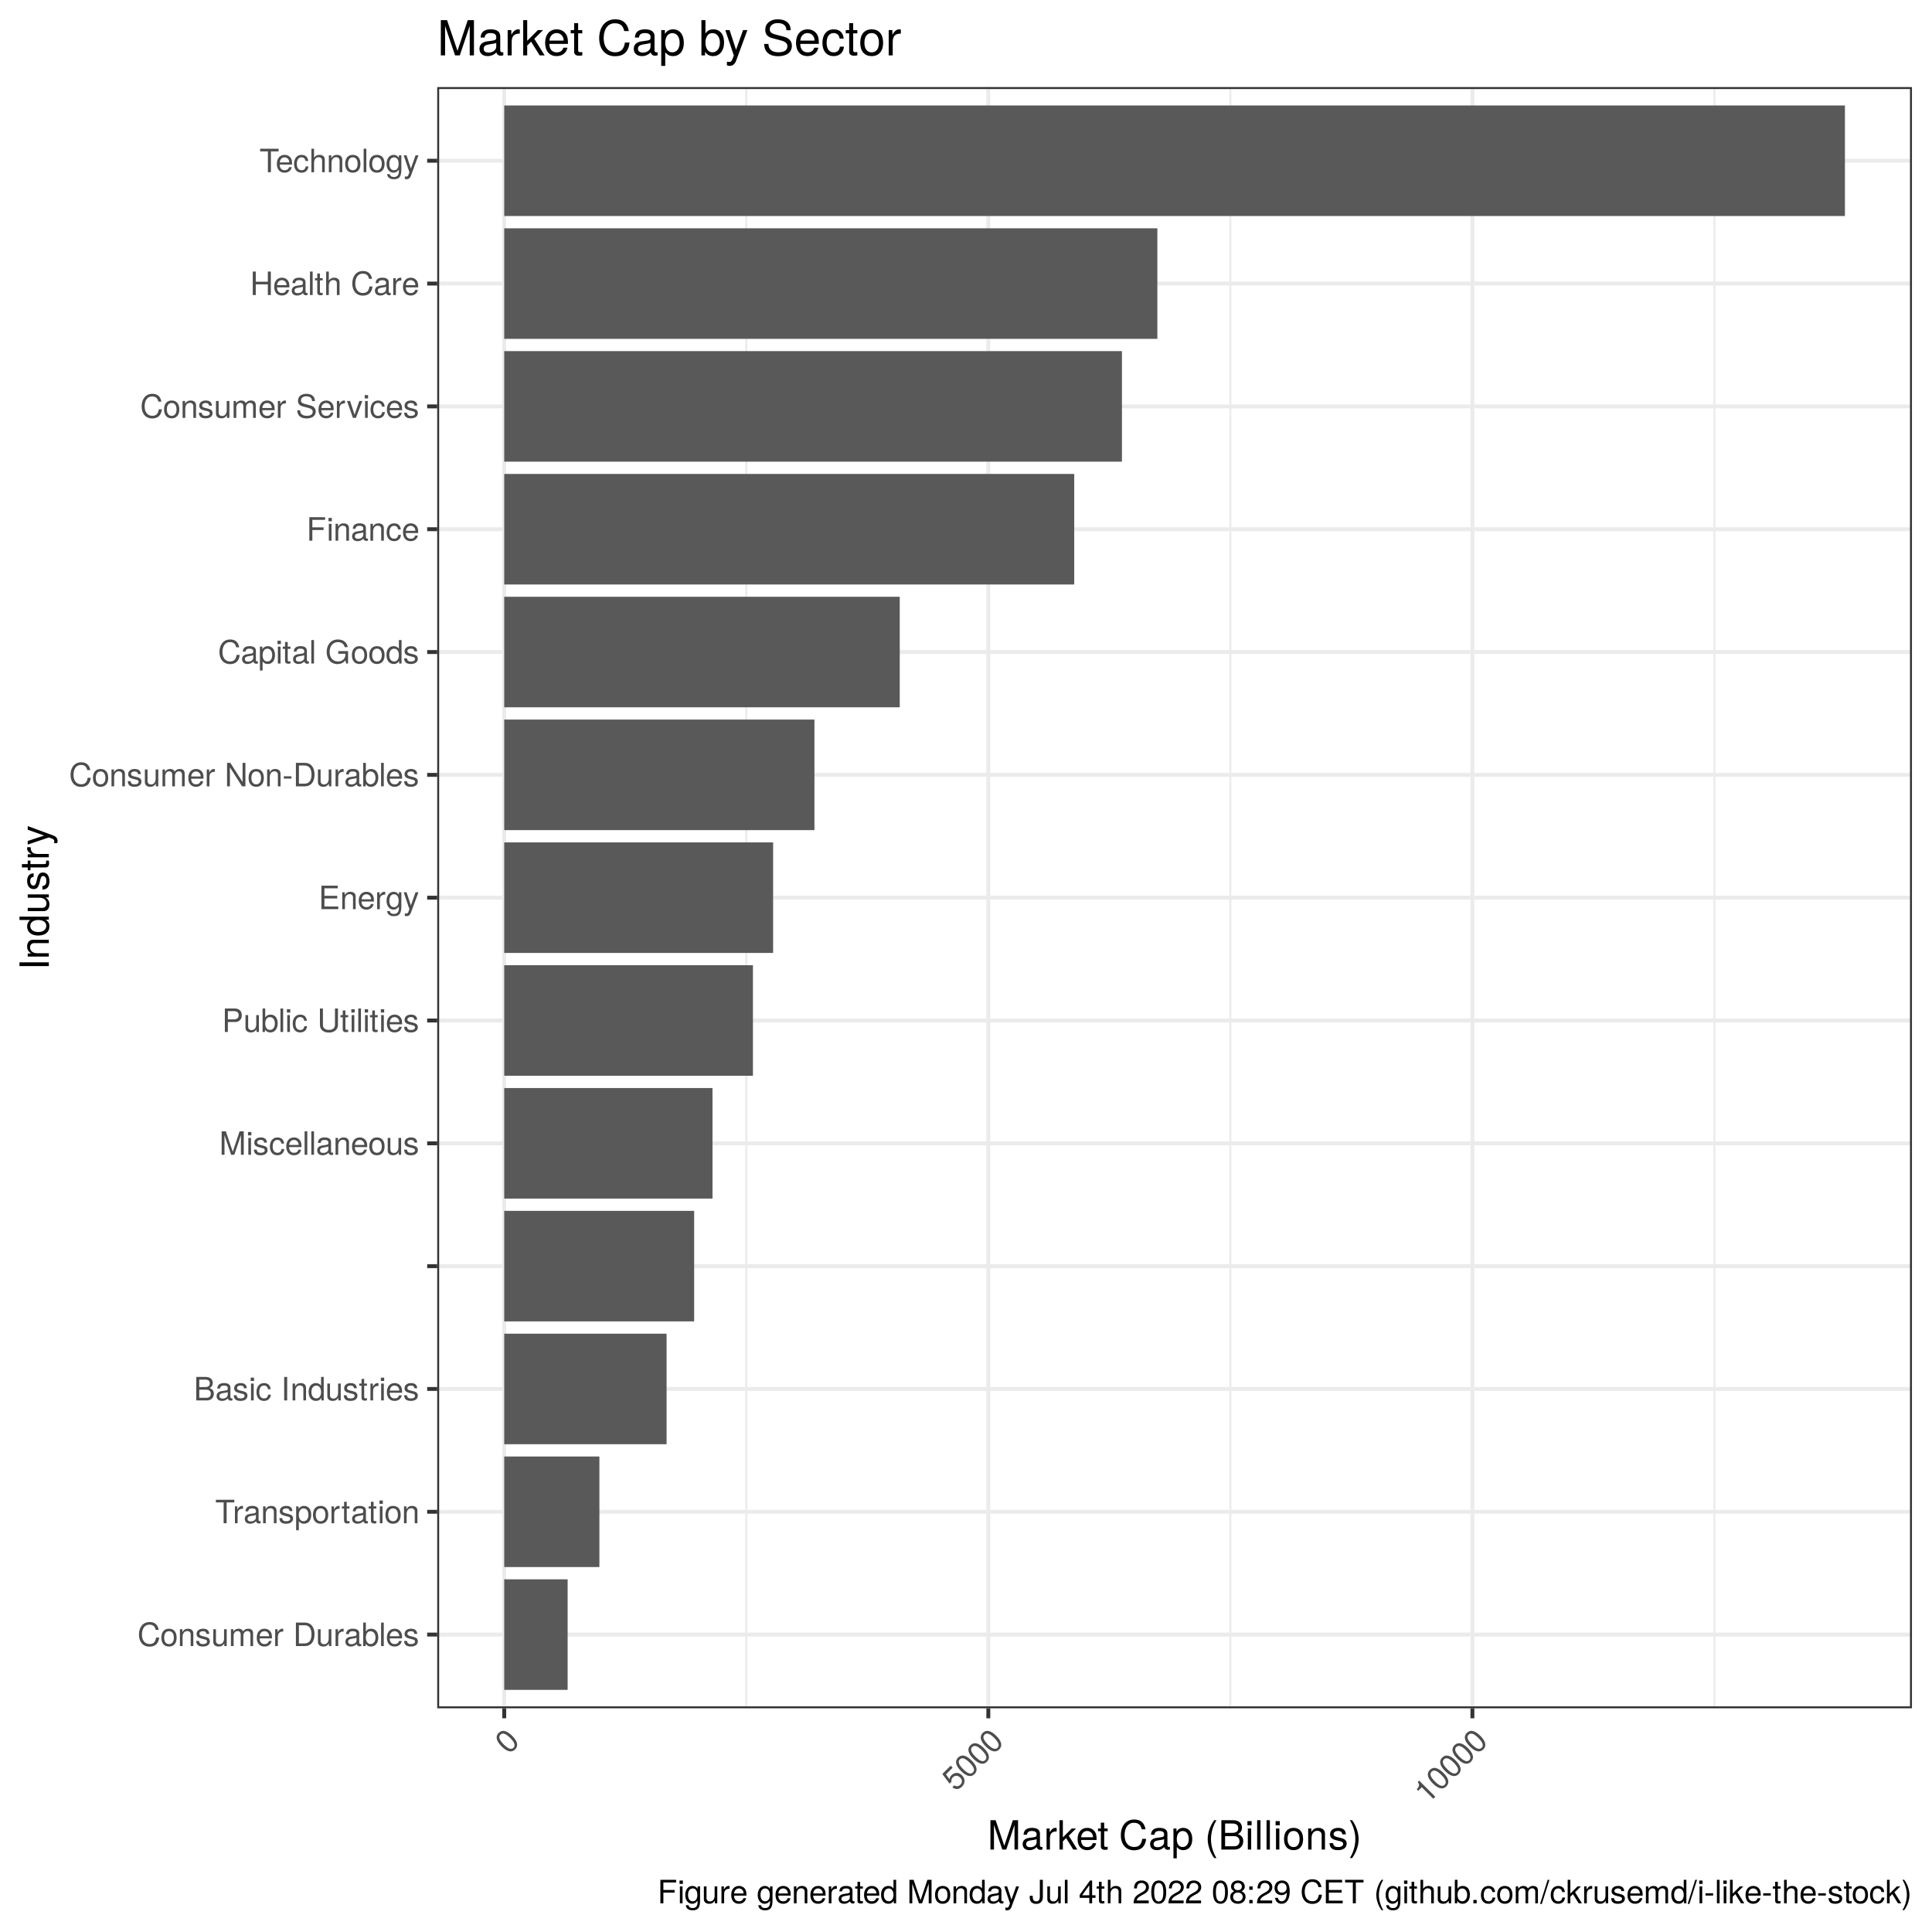 <?xml version="1.0" encoding="UTF-8"?>
<svg xmlns="http://www.w3.org/2000/svg" xmlns:xlink="http://www.w3.org/1999/xlink" width="1440pt" height="1440pt" viewBox="0 0 1440 1440" version="1.1">
<defs>
<g>
<symbol overflow="visible" id="glyph0-0">
<path style="stroke:none;" d=""/>
</symbol>
<symbol overflow="visible" id="glyph0-1">
<path style="stroke:none;" d="M 16.25 -6.391 L 13.938 -6.391 C 13.422 -3.078 12.031 -1.531 9.078 -1.531 C 5.594 -1.531 3.391 -4.203 3.391 -8.562 C 3.391 -13.062 5.5 -15.953 8.875 -15.953 C 11.609 -15.953 13.062 -14.734 13.609 -12.078 L 15.891 -12.078 C 15.188 -15.906 12.984 -17.922 9.141 -17.922 C 3.844 -17.922 1.156 -13.656 1.156 -8.547 C 1.156 -3.438 3.906 0.438 9.047 0.438 C 13.312 0.438 15.719 -1.828 16.25 -6.391 Z M 16.25 -6.391 "/>
</symbol>
<symbol overflow="visible" id="glyph0-2">
<path style="stroke:none;" d="M 12.234 -6.188 C 12.234 -10.531 10.156 -12.938 6.531 -12.938 C 3 -12.938 0.859 -10.516 0.859 -6.281 C 0.859 -2.062 2.969 0.359 6.547 0.359 C 10.078 0.359 12.234 -2.062 12.234 -6.188 Z M 10.156 -6.219 C 10.156 -3.266 8.766 -1.484 6.547 -1.484 C 4.312 -1.484 2.953 -3.234 2.953 -6.281 C 2.953 -9.312 4.312 -11.094 6.547 -11.094 C 8.812 -11.094 10.156 -9.344 10.156 -6.219 Z M 10.156 -6.219 "/>
</symbol>
<symbol overflow="visible" id="glyph0-3">
<path style="stroke:none;" d="M 11.688 0 L 11.688 -9.5 C 11.688 -11.594 10.125 -12.938 7.703 -12.938 C 5.828 -12.938 4.625 -12.219 3.531 -10.469 L 3.531 -12.578 L 1.688 -12.578 L 1.688 0 L 3.672 0 L 3.672 -6.938 C 3.672 -9.5 5.062 -11.188 7.109 -11.188 C 8.688 -11.188 9.703 -10.219 9.703 -8.719 L 9.703 0 Z M 11.688 0 "/>
</symbol>
<symbol overflow="visible" id="glyph0-4">
<path style="stroke:none;" d="M 11.016 -3.531 C 11.016 -5.406 9.953 -6.344 7.469 -6.938 L 5.547 -7.391 C 3.906 -7.781 3.219 -8.297 3.219 -9.188 C 3.219 -10.344 4.25 -11.094 5.875 -11.094 C 7.484 -11.094 8.359 -10.391 8.406 -9.078 L 10.516 -9.078 C 10.484 -11.547 8.859 -12.938 5.953 -12.938 C 3.031 -12.938 1.125 -11.422 1.125 -9.094 C 1.125 -7.125 2.141 -6.188 5.109 -5.469 L 6.984 -5.016 C 8.375 -4.688 8.922 -4.266 8.922 -3.359 C 8.922 -2.188 7.75 -1.484 6 -1.484 C 4.203 -1.484 3.188 -1.922 2.922 -3.844 L 0.812 -3.844 C 0.906 -0.938 2.547 0.359 5.828 0.359 C 9 0.359 11.016 -1.109 11.016 -3.531 Z M 11.016 -3.531 "/>
</symbol>
<symbol overflow="visible" id="glyph0-5">
<path style="stroke:none;" d="M 11.562 0 L 11.562 -12.578 L 9.578 -12.578 L 9.578 -5.641 C 9.578 -3.078 8.234 -1.391 6.141 -1.391 C 4.562 -1.391 3.547 -2.359 3.547 -3.859 L 3.547 -12.578 L 1.562 -12.578 L 1.562 -3.078 C 1.562 -0.984 3.125 0.359 5.562 0.359 C 7.422 0.359 8.594 -0.281 9.766 -1.938 L 9.766 0 Z M 11.562 0 "/>
</symbol>
<symbol overflow="visible" id="glyph0-6">
<path style="stroke:none;" d="M 18.234 0 L 18.234 -9.438 C 18.234 -11.688 16.984 -12.938 14.641 -12.938 C 12.953 -12.938 11.953 -12.438 10.781 -11.016 C 10.031 -12.359 9.031 -12.938 7.391 -12.938 C 5.719 -12.938 4.609 -12.312 3.531 -10.797 L 3.531 -12.578 L 1.703 -12.578 L 1.703 0 L 3.703 0 L 3.703 -7.891 C 3.703 -9.719 5.016 -11.188 6.641 -11.188 C 8.141 -11.188 8.969 -10.266 8.969 -8.656 L 8.969 0 L 10.969 0 L 10.969 -7.891 C 10.969 -9.719 12.312 -11.188 13.938 -11.188 C 15.406 -11.188 16.25 -10.25 16.25 -8.656 L 16.25 0 Z M 18.234 0 "/>
</symbol>
<symbol overflow="visible" id="glyph0-7">
<path style="stroke:none;" d="M 12.312 -5.719 C 12.312 -7.531 12.172 -8.688 11.812 -9.625 C 10.984 -11.688 9.078 -12.938 6.719 -12.938 C 3.219 -12.938 0.953 -10.344 0.953 -6.219 C 0.953 -2.094 3.141 0.359 6.672 0.359 C 9.547 0.359 11.547 -1.266 12.047 -3.812 L 10.031 -3.812 C 9.484 -2.156 8.359 -1.484 6.75 -1.484 C 4.656 -1.484 3.094 -2.828 3.047 -5.719 Z M 10.172 -7.484 C 10.172 -7.484 10.172 -7.391 10.156 -7.344 L 3.094 -7.344 C 3.266 -9.578 4.688 -11.094 6.703 -11.094 C 8.656 -11.094 10.172 -9.453 10.172 -7.484 Z M 10.172 -7.484 "/>
</symbol>
<symbol overflow="visible" id="glyph0-8">
<path style="stroke:none;" d="M 7.703 -10.828 L 7.703 -12.859 C 7.375 -12.906 7.203 -12.938 6.938 -12.938 C 5.641 -12.938 4.656 -12.172 3.5 -10.297 L 3.5 -12.578 L 1.688 -12.578 L 1.688 0 L 3.672 0 L 3.672 -6.531 C 3.672 -9.359 4.609 -10.781 7.703 -10.828 Z M 7.703 -10.828 "/>
</symbol>
<symbol overflow="visible" id="glyph0-9">
<path style="stroke:none;" d=""/>
</symbol>
<symbol overflow="visible" id="glyph0-10">
<path style="stroke:none;" d="M 16.016 -8.766 C 16.016 -14.188 13.312 -17.5 8.875 -17.5 L 2.141 -17.5 L 2.141 0 L 8.875 0 C 13.297 0 16.016 -3.312 16.016 -8.766 Z M 13.781 -8.734 C 13.781 -4.312 11.953 -1.969 8.5 -1.969 L 4.375 -1.969 L 4.375 -15.531 L 8.5 -15.531 C 11.953 -15.531 13.781 -13.203 13.781 -8.734 Z M 13.781 -8.734 "/>
</symbol>
<symbol overflow="visible" id="glyph0-11">
<path style="stroke:none;" d="M 12.844 -0.047 L 12.844 -1.562 C 12.625 -1.516 12.531 -1.516 12.406 -1.516 C 11.719 -1.516 11.328 -1.875 11.328 -2.5 L 11.328 -9.5 C 11.328 -11.734 9.703 -12.938 6.594 -12.938 C 3.547 -12.938 1.688 -11.766 1.562 -8.859 L 3.578 -8.859 C 3.75 -10.391 4.656 -11.094 6.531 -11.094 C 8.328 -11.094 9.344 -10.422 9.344 -9.219 L 9.344 -8.688 C 9.344 -7.844 8.828 -7.484 7.25 -7.297 C 4.422 -6.938 3.984 -6.844 3.219 -6.531 C 1.75 -5.922 1.016 -4.797 1.016 -3.266 C 1.016 -0.984 2.594 0.359 5.141 0.359 C 6.75 0.359 8.297 -0.312 9.406 -1.484 C 9.625 -0.531 10.484 0.172 11.469 0.172 C 11.875 0.172 12.188 0.125 12.844 -0.047 Z M 9.344 -4.344 C 9.344 -2.547 7.516 -1.391 5.562 -1.391 C 4.016 -1.391 3.094 -1.938 3.094 -3.312 C 3.094 -4.625 3.984 -5.203 6.125 -5.516 C 8.234 -5.812 8.656 -5.906 9.344 -6.219 Z M 9.344 -4.344 "/>
</symbol>
<symbol overflow="visible" id="glyph0-12">
<path style="stroke:none;" d="M 12.547 -6.438 C 12.547 -10.516 10.484 -12.938 7.172 -12.938 C 5.453 -12.938 4.219 -12.281 3.281 -10.875 L 3.281 -17.5 L 1.297 -17.5 L 1.297 0 L 3.094 0 L 3.094 -1.797 C 4.062 -0.344 5.328 0.359 7.078 0.359 C 10.391 0.359 12.547 -2.359 12.547 -6.438 Z M 10.469 -6.312 C 10.469 -3.453 8.969 -1.516 6.797 -1.516 C 4.688 -1.516 3.281 -3.438 3.281 -6.281 C 3.281 -9.234 4.688 -11.156 6.797 -11.062 C 9.031 -11.062 10.469 -9.125 10.469 -6.312 Z M 10.469 -6.312 "/>
</symbol>
<symbol overflow="visible" id="glyph0-13">
<path style="stroke:none;" d="M 3.625 0 L 3.625 -17.5 L 1.625 -17.5 L 1.625 0 Z M 3.625 0 "/>
</symbol>
<symbol overflow="visible" id="glyph0-14">
<path style="stroke:none;" d="M 14.234 -15.531 L 14.234 -17.5 L 0.5 -17.5 L 0.5 -15.531 L 6.266 -15.531 L 6.266 0 L 8.5 0 L 8.5 -15.531 Z M 14.234 -15.531 "/>
</symbol>
<symbol overflow="visible" id="glyph0-15">
<path style="stroke:none;" d="M 12.547 -6.172 C 12.547 -10.391 10.484 -12.938 7.156 -12.938 C 5.453 -12.938 4.078 -12.172 3.141 -10.688 L 3.141 -12.578 L 1.312 -12.578 L 1.312 5.234 L 3.312 5.234 L 3.312 -1.516 C 4.375 -0.219 5.547 0.359 7.172 0.359 C 10.422 0.359 12.547 -2.156 12.547 -6.172 Z M 10.469 -6.219 C 10.469 -3.359 9 -1.516 6.812 -1.516 C 4.703 -1.516 3.312 -3.234 3.312 -6.188 C 3.312 -9.141 4.703 -11.062 6.812 -11.062 C 9.031 -11.062 10.469 -9.219 10.469 -6.219 Z M 10.469 -6.219 "/>
</symbol>
<symbol overflow="visible" id="glyph0-16">
<path style="stroke:none;" d="M 6.094 0 L 6.094 -1.688 C 5.828 -1.609 5.516 -1.578 5.141 -1.578 C 4.266 -1.578 4.031 -1.828 4.031 -2.719 L 4.031 -10.938 L 6.094 -10.938 L 6.094 -12.578 L 4.031 -12.578 L 4.031 -16.031 L 2.047 -16.031 L 2.047 -12.578 L 0.344 -12.578 L 0.344 -10.938 L 2.047 -10.938 L 2.047 -1.828 C 2.047 -0.547 2.906 0.172 4.469 0.172 C 4.938 0.172 5.422 0.125 6.094 0 Z M 6.094 0 "/>
</symbol>
<symbol overflow="visible" id="glyph0-17">
<path style="stroke:none;" d="M 3.672 0 L 3.672 -12.578 L 1.688 -12.578 L 1.688 0 Z M 3.938 -14.469 L 3.938 -16.969 L 1.438 -16.969 L 1.438 -14.469 Z M 3.938 -14.469 "/>
</symbol>
<symbol overflow="visible" id="glyph0-18">
<path style="stroke:none;" d="M 14.953 -4.984 C 14.953 -7.109 13.984 -8.375 11.766 -9.234 C 13.344 -9.984 14.188 -11.281 14.188 -13.062 C 14.188 -15.594 12.312 -17.5 9 -17.5 L 1.891 -17.5 L 1.891 0 L 9.797 0 C 12.938 0 14.953 -2.109 14.953 -4.984 Z M 11.953 -12.75 C 11.953 -10.969 10.922 -9.953 8.453 -9.953 L 4.125 -9.953 L 4.125 -15.531 L 8.453 -15.531 C 10.922 -15.531 11.953 -14.516 11.953 -12.75 Z M 12.719 -4.969 C 12.719 -3.281 11.688 -1.969 9.578 -1.969 L 4.125 -1.969 L 4.125 -7.984 L 9.578 -7.984 C 11.688 -7.984 12.719 -6.672 12.719 -4.969 Z M 12.719 -4.969 "/>
</symbol>
<symbol overflow="visible" id="glyph0-19">
<path style="stroke:none;" d="M 11.453 -4.312 L 9.438 -4.312 C 9.094 -2.297 8.062 -1.484 6.359 -1.484 C 4.156 -1.484 2.828 -3.188 2.828 -6.172 C 2.828 -9.312 4.125 -11.094 6.312 -11.094 C 7.984 -11.094 9.047 -10.109 9.281 -8.359 L 11.297 -8.359 C 11.062 -11.422 9.141 -12.938 6.344 -12.938 C 2.953 -12.938 0.75 -10.344 0.75 -6.172 C 0.75 -2.109 2.906 0.359 6.312 0.359 C 9.312 0.359 11.203 -1.438 11.453 -4.312 Z M 11.453 -4.312 "/>
</symbol>
<symbol overflow="visible" id="glyph0-20">
<path style="stroke:none;" d="M 4.625 0 L 4.625 -17.5 L 2.406 -17.5 L 2.406 0 Z M 4.625 0 "/>
</symbol>
<symbol overflow="visible" id="glyph0-21">
<path style="stroke:none;" d="M 11.875 0 L 11.875 -17.5 L 9.891 -17.5 L 9.891 -10.984 C 9.047 -12.266 7.703 -12.938 6.031 -12.938 C 2.766 -12.938 0.625 -10.422 0.625 -6.406 C 0.625 -2.156 2.719 0.359 6.094 0.359 C 7.828 0.359 9.031 -0.281 10.109 -1.844 L 10.109 0 Z M 9.891 -6.234 C 9.891 -3.344 8.5 -1.516 6.391 -1.516 C 4.172 -1.516 2.719 -3.359 2.719 -6.281 C 2.719 -9.219 4.172 -11.062 6.359 -11.062 C 8.516 -11.062 9.891 -9.141 9.891 -6.234 Z M 9.891 -6.234 "/>
</symbol>
<symbol overflow="visible" id="glyph0-22">
<path style="stroke:none;" d="M 18.266 0 L 18.266 -17.5 L 15.172 -17.5 L 10.078 -2.25 L 4.891 -17.5 L 1.797 -17.5 L 1.797 0 L 3.906 0 L 3.906 -14.656 L 8.875 0 L 11.234 0 L 16.156 -14.656 L 16.156 0 Z M 18.266 0 "/>
</symbol>
<symbol overflow="visible" id="glyph0-23">
<path style="stroke:none;" d="M 14.812 -12.359 C 14.812 -15.641 12.859 -17.5 9.406 -17.5 L 2.188 -17.5 L 2.188 0 L 4.422 0 L 4.422 -7.422 L 9.906 -7.422 C 12.797 -7.422 14.812 -9.453 14.812 -12.359 Z M 12.484 -12.453 C 12.484 -10.531 11.203 -9.391 9.078 -9.391 L 4.422 -9.391 L 4.422 -15.531 L 9.078 -15.531 C 11.203 -15.531 12.484 -14.375 12.484 -12.453 Z M 12.484 -12.453 "/>
</symbol>
<symbol overflow="visible" id="glyph0-24">
<path style="stroke:none;" d="M 15.484 -5.328 L 15.484 -17.5 L 13.25 -17.5 L 13.25 -5.328 C 13.25 -2.969 11.547 -1.531 8.734 -1.531 C 6.125 -1.531 4.266 -2.781 4.266 -5.328 L 4.266 -17.5 L 2.047 -17.5 L 2.047 -5.328 C 2.047 -1.781 4.578 0.438 8.734 0.438 C 12.844 0.438 15.484 -1.828 15.484 -5.328 Z M 15.484 -5.328 "/>
</symbol>
<symbol overflow="visible" id="glyph0-25">
<path style="stroke:none;" d="M 14.719 0 L 14.719 -1.969 L 4.391 -1.969 L 4.391 -7.969 L 13.922 -7.969 L 13.922 -9.938 L 4.391 -9.938 L 4.391 -15.531 L 14.281 -15.531 L 14.281 -17.5 L 2.156 -17.5 L 2.156 0 Z M 14.719 0 "/>
</symbol>
<symbol overflow="visible" id="glyph0-26">
<path style="stroke:none;" d="M 11.734 -2.062 L 11.734 -12.578 L 9.891 -12.578 L 9.891 -10.75 C 8.875 -12.234 7.656 -12.938 6.047 -12.938 C 2.859 -12.938 0.703 -10.25 0.703 -6.172 C 0.703 -2.203 2.922 0.359 5.875 0.359 C 7.469 0.359 8.562 -0.312 9.891 -1.891 L 9.891 -1.062 C 9.891 2.281 8.516 3.547 6.188 3.547 C 4.609 3.547 3.391 2.969 3.141 1.438 L 1.109 1.438 C 1.312 3.812 3.172 5.234 6.125 5.234 C 10.062 5.234 11.734 3.484 11.734 -2.062 Z M 9.703 -6.219 C 9.703 -3.219 8.406 -1.484 6.281 -1.484 C 4.109 -1.484 2.781 -3.234 2.781 -6.281 C 2.781 -9.312 4.125 -11.094 6.266 -11.094 C 8.422 -11.094 9.703 -9.266 9.703 -6.219 Z M 9.703 -6.219 "/>
</symbol>
<symbol overflow="visible" id="glyph0-27">
<path style="stroke:none;" d="M 11.469 -12.578 L 9.312 -12.578 L 5.828 -2.781 L 2.609 -12.578 L 0.484 -12.578 L 4.734 0.047 L 3.953 2.047 C 3.625 2.922 3.219 3.266 2.359 3.266 C 2.062 3.266 1.734 3.219 1.297 3.125 L 1.297 4.922 C 1.703 5.141 2.109 5.234 2.641 5.234 C 4.062 5.234 5.203 4.438 5.875 2.641 Z M 11.469 -12.578 "/>
</symbol>
<symbol overflow="visible" id="glyph0-28">
<path style="stroke:none;" d="M 15.5 0 L 15.5 -17.5 L 13.391 -17.5 L 13.391 -3.188 L 4.25 -17.5 L 1.828 -17.5 L 1.828 0 L 3.938 0 L 3.938 -14.188 L 12.984 0 Z M 15.5 0 "/>
</symbol>
<symbol overflow="visible" id="glyph0-29">
<path style="stroke:none;" d="M 6.812 -5.766 L 6.812 -7.484 L 1.109 -7.484 L 1.109 -5.766 Z M 6.812 -5.766 "/>
</symbol>
<symbol overflow="visible" id="glyph0-30">
<path style="stroke:none;" d="M 17.016 0 L 17.016 -9.234 L 9.719 -9.234 L 9.719 -7.266 L 15.047 -7.266 L 15.047 -6.797 C 15.047 -3.672 12.75 -1.531 9.547 -1.531 C 5.594 -1.531 3.281 -4.422 3.281 -8.688 C 3.281 -12.984 5.734 -15.953 9.438 -15.953 C 12.094 -15.953 14.016 -14.453 14.5 -12.188 L 16.781 -12.188 C 16.156 -15.75 13.469 -17.922 9.453 -17.922 C 4.109 -17.922 1.062 -13.797 1.062 -8.562 C 1.062 -3.188 4.344 0.438 9.078 0.438 C 11.453 0.438 13.344 -0.406 15.047 -2.297 L 15.594 0 Z M 17.016 0 "/>
</symbol>
<symbol overflow="visible" id="glyph0-31">
<path style="stroke:none;" d="M 13.891 -15.531 L 13.891 -17.5 L 2.156 -17.5 L 2.156 0 L 4.391 0 L 4.391 -7.969 L 12.75 -7.969 L 12.75 -9.938 L 4.391 -9.938 L 4.391 -15.531 Z M 13.891 -15.531 "/>
</symbol>
<symbol overflow="visible" id="glyph0-32">
<path style="stroke:none;" d="M 14.906 -4.797 C 14.906 -6.953 13.562 -8.547 11.188 -9.188 L 6.797 -10.375 C 4.688 -10.922 3.906 -11.609 3.906 -12.953 C 3.906 -14.734 5.469 -16.062 7.828 -16.062 C 10.609 -16.062 12.188 -14.781 12.188 -12.5 L 14.297 -12.5 C 14.297 -15.938 11.922 -17.922 7.891 -17.922 C 4.062 -17.922 1.688 -15.812 1.688 -12.641 C 1.688 -10.516 2.812 -9.172 5.109 -8.562 L 9.453 -7.422 C 11.656 -6.844 12.672 -5.953 12.672 -4.578 C 12.672 -2.656 11.234 -1.531 8.203 -1.531 C 4.891 -1.531 3.266 -3.188 3.266 -5.688 L 1.156 -5.688 C 1.156 -1.562 3.938 0.438 8.062 0.438 C 12.5 0.438 14.906 -1.688 14.906 -4.797 Z M 14.906 -4.797 "/>
</symbol>
<symbol overflow="visible" id="glyph0-33">
<path style="stroke:none;" d="M 11.656 -12.578 L 9.406 -12.578 L 5.859 -2.375 L 2.5 -12.578 L 0.234 -12.578 L 4.656 0 L 6.844 0 Z M 11.656 -12.578 "/>
</symbol>
<symbol overflow="visible" id="glyph0-34">
<path style="stroke:none;" d="M 15.453 0 L 15.453 -17.5 L 13.219 -17.5 L 13.219 -9.938 L 4.219 -9.938 L 4.219 -17.5 L 1.984 -17.5 L 1.984 0 L 4.219 0 L 4.219 -7.969 L 13.219 -7.969 L 13.219 0 Z M 15.453 0 "/>
</symbol>
<symbol overflow="visible" id="glyph0-35">
<path style="stroke:none;" d="M 11.656 0 L 11.656 -9.5 C 11.656 -11.609 10.156 -12.938 7.703 -12.938 C 5.922 -12.938 4.844 -12.391 3.672 -10.844 L 3.672 -17.5 L 1.688 -17.5 L 1.688 0 L 3.672 0 L 3.672 -6.938 C 3.672 -9.5 5.016 -11.188 7.078 -11.188 C 8.5 -11.188 9.672 -10.375 9.672 -8.719 L 9.672 0 Z M 11.656 0 "/>
</symbol>
<symbol overflow="visible" id="glyph0-36">
<path style="stroke:none;" d="M 10.219 -4.484 L 10.219 -17.5 L 7.984 -17.5 L 7.984 -5.297 C 7.984 -2.422 7.016 -1.438 5.297 -1.438 C 3.625 -1.438 2.688 -2.562 2.688 -4.609 L 2.688 -5.609 L 0.453 -5.609 L 0.453 -4.203 C 0.453 -1.375 2.234 0.438 5.281 0.438 C 8.328 0.438 10.219 -1.469 10.219 -4.484 Z M 10.219 -4.484 "/>
</symbol>
<symbol overflow="visible" id="glyph0-37">
<path style="stroke:none;" d="M 12.484 -4.078 L 12.484 -5.969 L 9.953 -5.969 L 9.953 -17.016 L 8.406 -17.016 L 0.672 -6.312 L 0.672 -4.078 L 7.844 -4.078 L 7.844 0 L 9.953 0 L 9.953 -4.078 Z M 7.844 -5.969 L 2.516 -5.969 L 7.844 -13.422 Z M 7.844 -5.969 "/>
</symbol>
<symbol overflow="visible" id="glyph0-38">
<path style="stroke:none;" d="M 12.266 -12.031 C 12.266 -14.906 10.031 -17.016 6.812 -17.016 C 3.344 -17.016 1.312 -15.234 1.203 -11.109 L 3.312 -11.109 C 3.484 -13.969 4.656 -15.172 6.75 -15.172 C 8.656 -15.172 10.109 -13.797 10.109 -11.969 C 10.109 -10.625 9.312 -9.484 7.797 -8.609 L 5.594 -7.375 C 2.047 -5.359 1.016 -3.75 0.812 0 L 12.141 0 L 12.141 -2.094 L 3.188 -2.094 C 3.406 -3.484 4.172 -4.375 6.266 -5.594 L 8.656 -6.891 C 11.047 -8.156 12.266 -9.938 12.266 -12.031 Z M 12.266 -12.031 "/>
</symbol>
<symbol overflow="visible" id="glyph0-39">
<path style="stroke:none;" d="M 12.172 -8.188 C 12.172 -14.094 10.297 -17.016 6.594 -17.016 C 2.922 -17.016 1.031 -14.047 1.031 -8.328 C 1.031 -2.594 2.953 0.359 6.594 0.359 C 10.203 0.359 12.172 -2.594 12.172 -8.188 Z M 10.016 -8.375 C 10.016 -3.547 8.906 -1.391 6.547 -1.391 C 4.312 -1.391 3.188 -3.641 3.188 -8.297 C 3.188 -12.953 4.312 -15.141 6.594 -15.141 C 8.875 -15.141 10.016 -12.938 10.016 -8.375 Z M 10.016 -8.375 "/>
</symbol>
<symbol overflow="visible" id="glyph0-40">
<path style="stroke:none;" d="M 12.312 -4.797 C 12.312 -6.703 11.359 -8.016 9.391 -8.953 C 11.141 -10.016 11.719 -10.875 11.719 -12.484 C 11.719 -15.141 9.625 -17.016 6.594 -17.016 C 3.594 -17.016 1.484 -15.141 1.484 -12.484 C 1.484 -10.891 2.062 -10.031 3.797 -8.953 C 1.844 -8.016 0.891 -6.703 0.891 -4.828 C 0.891 -1.703 3.234 0.359 6.594 0.359 C 9.953 0.359 12.312 -1.703 12.312 -4.797 Z M 9.547 -12.438 C 9.547 -10.844 8.375 -9.797 6.594 -9.797 C 4.828 -9.797 3.641 -10.844 3.641 -12.453 C 3.641 -14.094 4.828 -15.141 6.594 -15.141 C 8.406 -15.141 9.547 -14.094 9.547 -12.438 Z M 10.156 -4.781 C 10.156 -2.766 8.719 -1.516 6.547 -1.516 C 4.484 -1.516 3.047 -2.781 3.047 -4.781 C 3.047 -6.766 4.484 -8.016 6.594 -8.016 C 8.719 -8.016 10.156 -6.766 10.156 -4.781 Z M 10.156 -4.781 "/>
</symbol>
<symbol overflow="visible" id="glyph0-41">
<path style="stroke:none;" d="M 4.578 0 L 4.578 -2.5 L 2.094 -2.5 L 2.094 0 Z M 4.578 -10.078 L 4.578 -12.578 L 2.094 -12.578 L 2.094 -10.078 Z M 4.578 -10.078 "/>
</symbol>
<symbol overflow="visible" id="glyph0-42">
<path style="stroke:none;" d="M 12.219 -8.906 C 12.219 -14.234 10.375 -17.016 6.484 -17.016 C 3.234 -17.016 0.906 -14.719 0.906 -11.375 C 0.906 -8.203 3.078 -6.078 6.141 -6.078 C 7.75 -6.078 8.922 -6.641 10.031 -7.969 C 10.016 -3.812 8.656 -1.516 6.234 -1.516 C 4.75 -1.516 3.719 -2.453 3.391 -4.078 L 1.266 -4.078 C 1.688 -1.297 3.5 0.359 6.094 0.359 C 10.078 0.359 12.219 -3.031 12.219 -8.906 Z M 9.906 -11.422 C 9.906 -9.344 8.453 -7.938 6.391 -7.938 C 4.344 -7.938 3.078 -9.266 3.078 -11.547 C 3.078 -13.703 4.516 -15.172 6.453 -15.172 C 8.422 -15.172 9.906 -13.625 9.906 -11.422 Z M 9.906 -11.422 "/>
</symbol>
<symbol overflow="visible" id="glyph0-43">
<path style="stroke:none;" d="M 6.984 5.094 C 4.875 1.656 3.703 -2.375 3.703 -6.219 C 3.703 -10.031 4.875 -14.094 6.984 -17.5 L 5.656 -17.5 C 3.266 -14.359 1.75 -9.984 1.75 -6.219 C 1.75 -2.422 3.266 1.938 5.656 5.094 Z M 6.984 5.094 "/>
</symbol>
<symbol overflow="visible" id="glyph0-44">
<path style="stroke:none;" d="M 4.578 0 L 4.578 -2.5 L 2.094 -2.5 L 2.094 0 Z M 4.578 0 "/>
</symbol>
<symbol overflow="visible" id="glyph0-45">
<path style="stroke:none;" d="M 6.812 -17.5 L 5.5 -17.5 L -0.188 0.484 L 1.125 0.484 Z M 6.812 -17.5 "/>
</symbol>
<symbol overflow="visible" id="glyph0-46">
<path style="stroke:none;" d="M 12.047 0 L 6.906 -8.234 L 11.281 -12.578 L 8.719 -12.578 L 3.391 -7.25 L 3.391 -17.5 L 1.391 -17.5 L 1.391 0 L 3.391 0 L 3.391 -4.891 L 5.328 -6.812 L 9.578 0 Z M 12.047 0 "/>
</symbol>
<symbol overflow="visible" id="glyph0-47">
<path style="stroke:none;" d="M 6.141 -6.188 C 6.141 -9.984 4.625 -14.359 2.234 -17.5 L 0.906 -17.5 C 3.031 -14.062 4.203 -10.031 4.203 -6.188 C 4.203 -2.375 3.031 1.688 0.906 5.094 L 2.234 5.094 C 4.625 1.938 6.141 -2.422 6.141 -6.188 Z M 6.141 -6.188 "/>
</symbol>
<symbol overflow="visible" id="glyph1-0">
<path style="stroke:none;" d=""/>
</symbol>
<symbol overflow="visible" id="glyph1-1">
<path style="stroke:none;" d="M 2.812 -14.406 C -1.359 -18.578 -4.75 -19.312 -7.375 -16.688 C -9.969 -14.094 -9.203 -10.672 -5.156 -6.625 C -1.094 -2.562 2.344 -1.844 4.906 -4.406 C 7.469 -6.969 6.781 -10.438 2.812 -14.406 Z M 1.156 -13 C 4.562 -9.594 5.312 -7.281 3.641 -5.609 C 2.062 -4.031 -0.328 -4.828 -3.609 -8.109 C -6.906 -11.406 -7.656 -13.75 -6.047 -15.359 C -4.422 -16.984 -2.062 -16.219 1.156 -13 Z M 1.156 -13 "/>
</symbol>
<symbol overflow="visible" id="glyph1-2">
<path style="stroke:none;" d="M 4.719 -12.688 C 2.344 -15.062 -0.797 -15.047 -3.109 -12.734 C -3.953 -11.891 -4.406 -11 -4.594 -9.781 L -7.219 -13.375 L -2.219 -18.375 L -3.703 -19.859 L -9.922 -13.641 L -4.516 -6.453 L -3.141 -7.828 C -3.281 -9.344 -3 -10.219 -2.062 -11.156 C -0.438 -12.781 1.625 -12.75 3.391 -10.984 C 5.125 -9.25 5.094 -7.25 3.469 -5.625 C 2.156 -4.312 0.703 -4.172 -1 -5.188 L -2.5 -3.688 C 0.375 -1.781 2.688 -2.188 4.828 -4.328 C 7.25 -6.75 7.25 -10.156 4.719 -12.688 Z M 4.719 -12.688 "/>
</symbol>
<symbol overflow="visible" id="glyph1-3">
<path style="stroke:none;" d="M 5.891 -5.891 L -6.141 -17.922 L -7.125 -16.938 C -5.812 -14.562 -5.891 -13.984 -7.906 -11.375 L -6.844 -10.312 L -4.188 -12.969 L 4.391 -4.391 Z M 5.891 -5.891 "/>
</symbol>
<symbol overflow="visible" id="glyph2-0">
<path style="stroke:none;" d=""/>
</symbol>
<symbol overflow="visible" id="glyph2-1">
<path style="stroke:none;" d="M 22.828 0 L 22.828 -21.875 L 18.953 -21.875 L 12.594 -2.812 L 6.125 -21.875 L 2.25 -21.875 L 2.25 0 L 4.891 0 L 4.891 -18.328 L 11.094 0 L 14.047 0 L 20.188 -18.328 L 20.188 0 Z M 22.828 0 "/>
</symbol>
<symbol overflow="visible" id="glyph2-2">
<path style="stroke:none;" d="M 16.047 -0.062 L 16.047 -1.953 C 15.781 -1.891 15.656 -1.891 15.516 -1.891 C 14.641 -1.891 14.156 -2.344 14.156 -3.125 L 14.156 -11.875 C 14.156 -14.672 12.125 -16.172 8.25 -16.172 C 4.438 -16.172 2.094 -14.703 1.953 -11.062 L 4.469 -11.062 C 4.688 -12.984 5.812 -13.859 8.156 -13.859 C 10.406 -13.859 11.672 -13.016 11.672 -11.516 L 11.672 -10.859 C 11.672 -9.812 11.047 -9.359 9.062 -9.125 C 5.516 -8.672 4.984 -8.547 4.016 -8.156 C 2.188 -7.406 1.266 -6 1.266 -4.078 C 1.266 -1.234 3.234 0.453 6.422 0.453 C 8.438 0.453 10.375 -0.391 11.766 -1.859 C 12.031 -0.656 13.109 0.203 14.344 0.203 C 14.844 0.203 15.234 0.156 16.047 -0.062 Z M 11.672 -5.438 C 11.672 -3.188 9.391 -1.734 6.953 -1.734 C 5.016 -1.734 3.875 -2.438 3.875 -4.141 C 3.875 -5.797 4.984 -6.516 7.656 -6.906 C 10.297 -7.266 10.828 -7.375 11.672 -7.766 Z M 11.672 -5.438 "/>
</symbol>
<symbol overflow="visible" id="glyph2-3">
<path style="stroke:none;" d="M 9.625 -13.531 L 9.625 -16.078 C 9.203 -16.141 9 -16.172 8.672 -16.172 C 7.047 -16.172 5.812 -15.203 4.375 -12.875 L 4.375 -15.719 L 2.094 -15.719 L 2.094 0 L 4.594 0 L 4.594 -8.156 C 4.594 -11.703 5.766 -13.469 9.625 -13.531 Z M 9.625 -13.531 "/>
</symbol>
<symbol overflow="visible" id="glyph2-4">
<path style="stroke:none;" d="M 15.062 0 L 8.641 -10.297 L 14.094 -15.719 L 10.891 -15.719 L 4.234 -9.062 L 4.234 -21.875 L 1.734 -21.875 L 1.734 0 L 4.234 0 L 4.234 -6.125 L 6.656 -8.516 L 11.969 0 Z M 15.062 0 "/>
</symbol>
<symbol overflow="visible" id="glyph2-5">
<path style="stroke:none;" d="M 15.391 -7.141 C 15.391 -9.422 15.203 -10.859 14.766 -12.031 C 13.734 -14.609 11.344 -16.172 8.406 -16.172 C 4.016 -16.172 1.203 -12.938 1.203 -7.766 C 1.203 -2.609 3.938 0.453 8.344 0.453 C 11.938 0.453 14.438 -1.594 15.062 -4.766 L 12.547 -4.766 C 11.844 -2.703 10.438 -1.859 8.438 -1.859 C 5.812 -1.859 3.875 -3.547 3.812 -7.141 Z M 12.719 -9.359 C 12.719 -9.359 12.719 -9.234 12.688 -9.188 L 3.875 -9.188 C 4.078 -11.969 5.844 -13.859 8.375 -13.859 C 10.828 -13.859 12.719 -11.812 12.719 -9.359 Z M 12.719 -9.359 "/>
</symbol>
<symbol overflow="visible" id="glyph2-6">
<path style="stroke:none;" d="M 7.625 0 L 7.625 -2.094 C 7.297 -2.016 6.906 -1.984 6.422 -1.984 C 5.344 -1.984 5.047 -2.281 5.047 -3.391 L 5.047 -13.688 L 7.625 -13.688 L 7.625 -15.719 L 5.047 -15.719 L 5.047 -20.047 L 2.547 -20.047 L 2.547 -15.719 L 0.422 -15.719 L 0.422 -13.688 L 2.547 -13.688 L 2.547 -2.281 C 2.547 -0.688 3.625 0.203 5.578 0.203 C 6.188 0.203 6.781 0.156 7.625 0 Z M 7.625 0 "/>
</symbol>
<symbol overflow="visible" id="glyph2-7">
<path style="stroke:none;" d=""/>
</symbol>
<symbol overflow="visible" id="glyph2-8">
<path style="stroke:none;" d="M 20.312 -7.984 L 17.438 -7.984 C 16.766 -3.844 15.031 -1.922 11.344 -1.922 C 6.984 -1.922 4.234 -5.25 4.234 -10.703 C 4.234 -16.312 6.875 -19.953 11.094 -19.953 C 14.516 -19.953 16.312 -18.422 17.016 -15.094 L 19.859 -15.094 C 18.984 -19.891 16.234 -22.406 11.438 -22.406 C 4.797 -22.406 1.438 -17.062 1.438 -10.688 C 1.438 -4.297 4.891 0.547 11.312 0.547 C 16.656 0.547 19.656 -2.281 20.312 -7.984 Z M 20.312 -7.984 "/>
</symbol>
<symbol overflow="visible" id="glyph2-9">
<path style="stroke:none;" d="M 15.688 -7.703 C 15.688 -12.984 13.109 -16.172 8.938 -16.172 C 6.812 -16.172 5.094 -15.203 3.938 -13.344 L 3.938 -15.719 L 1.656 -15.719 L 1.656 6.547 L 4.141 6.547 L 4.141 -1.891 C 5.453 -0.266 6.938 0.453 8.969 0.453 C 13.016 0.453 15.688 -2.703 15.688 -7.703 Z M 13.078 -7.766 C 13.078 -4.203 11.25 -1.891 8.516 -1.891 C 5.875 -1.891 4.141 -4.047 4.141 -7.734 C 4.141 -11.438 5.875 -13.828 8.516 -13.828 C 11.281 -13.828 13.078 -11.516 13.078 -7.766 Z M 13.078 -7.766 "/>
</symbol>
<symbol overflow="visible" id="glyph2-10">
<path style="stroke:none;" d="M 8.734 6.359 C 6.094 2.062 4.625 -2.969 4.625 -7.766 C 4.625 -12.547 6.094 -17.609 8.734 -21.875 L 7.078 -21.875 C 4.078 -17.938 2.188 -12.484 2.188 -7.766 C 2.188 -3.031 4.078 2.438 7.078 6.359 Z M 8.734 6.359 "/>
</symbol>
<symbol overflow="visible" id="glyph2-11">
<path style="stroke:none;" d="M 18.688 -6.234 C 18.688 -8.875 17.484 -10.469 14.703 -11.547 C 16.688 -12.484 17.734 -14.094 17.734 -16.312 C 17.734 -19.5 15.391 -21.875 11.25 -21.875 L 2.375 -21.875 L 2.375 0 L 12.234 0 C 16.172 0 18.688 -2.641 18.688 -6.234 Z M 14.938 -15.938 C 14.938 -13.703 13.656 -12.453 10.562 -12.453 L 5.156 -12.453 L 5.156 -19.406 L 10.562 -19.406 C 13.656 -19.406 14.938 -18.156 14.938 -15.938 Z M 15.906 -6.203 C 15.906 -4.109 14.609 -2.453 11.969 -2.453 L 5.156 -2.453 L 5.156 -9.984 L 11.969 -9.984 C 14.609 -9.984 15.906 -8.344 15.906 -6.203 Z M 15.906 -6.203 "/>
</symbol>
<symbol overflow="visible" id="glyph2-12">
<path style="stroke:none;" d="M 4.594 0 L 4.594 -15.719 L 2.094 -15.719 L 2.094 0 Z M 4.922 -18.094 L 4.922 -21.203 L 1.797 -21.203 L 1.797 -18.094 Z M 4.922 -18.094 "/>
</symbol>
<symbol overflow="visible" id="glyph2-13">
<path style="stroke:none;" d="M 4.531 0 L 4.531 -21.875 L 2.047 -21.875 L 2.047 0 Z M 4.531 0 "/>
</symbol>
<symbol overflow="visible" id="glyph2-14">
<path style="stroke:none;" d="M 15.297 -7.734 C 15.297 -13.172 12.688 -16.172 8.156 -16.172 C 3.75 -16.172 1.078 -13.141 1.078 -7.859 C 1.078 -2.578 3.719 0.453 8.188 0.453 C 12.594 0.453 15.297 -2.578 15.297 -7.734 Z M 12.688 -7.766 C 12.688 -4.078 10.953 -1.859 8.188 -1.859 C 5.406 -1.859 3.688 -4.047 3.688 -7.859 C 3.688 -11.641 5.406 -13.859 8.188 -13.859 C 11.016 -13.859 12.688 -11.672 12.688 -7.766 Z M 12.688 -7.766 "/>
</symbol>
<symbol overflow="visible" id="glyph2-15">
<path style="stroke:none;" d="M 14.609 0 L 14.609 -11.875 C 14.609 -14.484 12.656 -16.172 9.625 -16.172 C 7.297 -16.172 5.797 -15.266 4.406 -13.078 L 4.406 -15.719 L 2.094 -15.719 L 2.094 0 L 4.594 0 L 4.594 -8.672 C 4.594 -11.875 6.328 -13.984 8.875 -13.984 C 10.859 -13.984 12.125 -12.781 12.125 -10.891 L 12.125 0 Z M 14.609 0 "/>
</symbol>
<symbol overflow="visible" id="glyph2-16">
<path style="stroke:none;" d="M 13.766 -4.406 C 13.766 -6.75 12.453 -7.922 9.328 -8.672 L 6.938 -9.234 C 4.891 -9.719 4.016 -10.375 4.016 -11.484 C 4.016 -12.938 5.312 -13.859 7.344 -13.859 C 9.359 -13.859 10.438 -12.984 10.5 -11.344 L 13.141 -11.344 C 13.109 -14.438 11.062 -16.172 7.438 -16.172 C 3.781 -16.172 1.406 -14.281 1.406 -11.375 C 1.406 -8.906 2.672 -7.734 6.391 -6.844 L 8.734 -6.266 C 10.469 -5.844 11.156 -5.344 11.156 -4.203 C 11.156 -2.734 9.688 -1.859 7.5 -1.859 C 5.25 -1.859 3.984 -2.406 3.656 -4.797 L 1.016 -4.797 C 1.141 -1.172 3.188 0.453 7.297 0.453 C 11.25 0.453 13.766 -1.375 13.766 -4.406 Z M 13.766 -4.406 "/>
</symbol>
<symbol overflow="visible" id="glyph2-17">
<path style="stroke:none;" d="M 7.688 -7.734 C 7.688 -12.484 5.797 -17.938 2.797 -21.875 L 1.141 -21.875 C 3.781 -17.578 5.25 -12.547 5.25 -7.734 C 5.25 -2.969 3.781 2.094 1.141 6.359 L 2.797 6.359 C 5.797 2.438 7.688 -3.031 7.688 -7.734 Z M 7.688 -7.734 "/>
</symbol>
<symbol overflow="visible" id="glyph3-0">
<path style="stroke:none;" d=""/>
</symbol>
<symbol overflow="visible" id="glyph3-1">
<path style="stroke:none;" d="M 0 -5.797 L -21.875 -5.797 L -21.875 -3 L 0 -3 Z M 0 -5.797 "/>
</symbol>
<symbol overflow="visible" id="glyph3-2">
<path style="stroke:none;" d="M 0 -14.609 L -11.875 -14.609 C -14.484 -14.609 -16.172 -12.656 -16.172 -9.625 C -16.172 -7.297 -15.266 -5.797 -13.078 -4.406 L -15.719 -4.406 L -15.719 -2.094 L 0 -2.094 L 0 -4.594 L -8.672 -4.594 C -11.875 -4.594 -13.984 -6.328 -13.984 -8.875 C -13.984 -10.859 -12.781 -12.125 -10.891 -12.125 L 0 -12.125 Z M 0 -14.609 "/>
</symbol>
<symbol overflow="visible" id="glyph3-3">
<path style="stroke:none;" d="M 0 -14.844 L -21.875 -14.844 L -21.875 -12.359 L -13.734 -12.359 C -15.328 -11.312 -16.172 -9.625 -16.172 -7.531 C -16.172 -3.453 -13.016 -0.781 -8.016 -0.781 C -2.703 -0.781 0.453 -3.391 0.453 -7.625 C 0.453 -9.781 -0.359 -11.281 -2.312 -12.625 L 0 -12.625 Z M -7.797 -12.359 C -4.172 -12.359 -1.891 -10.625 -1.891 -7.984 C -1.891 -5.219 -4.203 -3.391 -7.859 -3.391 C -11.516 -3.391 -13.828 -5.219 -13.828 -7.953 C -13.828 -10.656 -11.438 -12.359 -7.797 -12.359 Z M -7.797 -12.359 "/>
</symbol>
<symbol overflow="visible" id="glyph3-4">
<path style="stroke:none;" d="M 0 -14.453 L -15.719 -14.453 L -15.719 -11.969 L -7.047 -11.969 C -3.844 -11.969 -1.734 -10.297 -1.734 -7.688 C -1.734 -5.703 -2.938 -4.438 -4.828 -4.438 L -15.719 -4.438 L -15.719 -1.953 L -3.844 -1.953 C -1.234 -1.953 0.453 -3.906 0.453 -6.953 C 0.453 -9.266 -0.359 -10.734 -2.438 -12.203 L 0 -12.203 Z M 0 -14.453 "/>
</symbol>
<symbol overflow="visible" id="glyph3-5">
<path style="stroke:none;" d="M -4.406 -13.766 C -6.75 -13.766 -7.922 -12.453 -8.672 -9.328 L -9.234 -6.938 C -9.719 -4.891 -10.375 -4.016 -11.484 -4.016 C -12.938 -4.016 -13.859 -5.312 -13.859 -7.344 C -13.859 -9.359 -12.984 -10.438 -11.344 -10.5 L -11.344 -13.141 C -14.438 -13.109 -16.172 -11.062 -16.172 -7.438 C -16.172 -3.781 -14.281 -1.406 -11.375 -1.406 C -8.906 -1.406 -7.734 -2.672 -6.844 -6.391 L -6.266 -8.734 C -5.844 -10.469 -5.344 -11.156 -4.203 -11.156 C -2.734 -11.156 -1.859 -9.688 -1.859 -7.5 C -1.859 -5.25 -2.406 -3.984 -4.797 -3.656 L -4.797 -1.016 C -1.172 -1.141 0.453 -3.188 0.453 -7.297 C 0.453 -11.25 -1.375 -13.766 -4.406 -13.766 Z M -4.406 -13.766 "/>
</symbol>
<symbol overflow="visible" id="glyph3-6">
<path style="stroke:none;" d="M 0 -7.625 L -2.094 -7.625 C -2.016 -7.297 -1.984 -6.906 -1.984 -6.422 C -1.984 -5.344 -2.281 -5.047 -3.391 -5.047 L -13.688 -5.047 L -13.688 -7.625 L -15.719 -7.625 L -15.719 -5.047 L -20.047 -5.047 L -20.047 -2.547 L -15.719 -2.547 L -15.719 -0.422 L -13.688 -0.422 L -13.688 -2.547 L -2.281 -2.547 C -0.688 -2.547 0.203 -3.625 0.203 -5.578 C 0.203 -6.188 0.156 -6.781 0 -7.625 Z M 0 -7.625 "/>
</symbol>
<symbol overflow="visible" id="glyph3-7">
<path style="stroke:none;" d="M -13.531 -9.625 L -16.078 -9.625 C -16.141 -9.203 -16.172 -9 -16.172 -8.672 C -16.172 -7.047 -15.203 -5.812 -12.875 -4.375 L -15.719 -4.375 L -15.719 -2.094 L 0 -2.094 L 0 -4.594 L -8.156 -4.594 C -11.703 -4.594 -13.469 -5.766 -13.531 -9.625 Z M -13.531 -9.625 "/>
</symbol>
<symbol overflow="visible" id="glyph3-8">
<path style="stroke:none;" d="M -15.719 -14.344 L -15.719 -11.641 L -3.484 -7.297 L -15.719 -3.266 L -15.719 -0.594 L 0.062 -5.906 L 2.547 -4.953 C 3.656 -4.531 4.078 -4.016 4.078 -2.938 C 4.078 -2.578 4.016 -2.156 3.906 -1.625 L 6.156 -1.625 C 6.422 -2.125 6.547 -2.641 6.547 -3.297 C 6.547 -5.062 5.547 -6.516 3.297 -7.344 Z M -15.719 -14.344 "/>
</symbol>
<symbol overflow="visible" id="glyph4-0">
<path style="stroke:none;" d=""/>
</symbol>
<symbol overflow="visible" id="glyph4-1">
<path style="stroke:none;" d="M 27.391 0 L 27.391 -26.25 L 22.75 -26.25 L 15.125 -3.391 L 7.344 -26.25 L 2.703 -26.25 L 2.703 0 L 5.875 0 L 5.875 -22 L 13.312 0 L 16.844 0 L 24.234 -22 L 24.234 0 Z M 27.391 0 "/>
</symbol>
<symbol overflow="visible" id="glyph4-2">
<path style="stroke:none;" d="M 19.266 -0.078 L 19.266 -2.344 C 18.938 -2.266 18.797 -2.266 18.609 -2.266 C 17.562 -2.266 16.984 -2.812 16.984 -3.75 L 16.984 -14.25 C 16.984 -17.609 14.547 -19.406 9.906 -19.406 C 5.328 -19.406 2.516 -17.641 2.344 -13.281 L 5.359 -13.281 C 5.609 -15.594 6.984 -16.625 9.797 -16.625 C 12.484 -16.625 14 -15.625 14 -13.828 L 14 -13.031 C 14 -11.766 13.25 -11.234 10.875 -10.938 C 6.625 -10.406 5.969 -10.266 4.828 -9.797 C 2.625 -8.891 1.516 -7.203 1.516 -4.891 C 1.516 -1.469 3.891 0.547 7.703 0.547 C 10.109 0.547 12.453 -0.469 14.109 -2.234 C 14.438 -0.797 15.734 0.25 17.203 0.25 C 17.812 0.25 18.281 0.188 19.266 -0.078 Z M 14 -6.516 C 14 -3.812 11.266 -2.094 8.359 -2.094 C 6.016 -2.094 4.641 -2.922 4.641 -4.969 C 4.641 -6.953 5.969 -7.812 9.188 -8.281 C 12.344 -8.719 13 -8.859 14 -9.328 Z M 14 -6.516 "/>
</symbol>
<symbol overflow="visible" id="glyph4-3">
<path style="stroke:none;" d="M 11.562 -16.234 L 11.562 -19.297 C 11.047 -19.375 10.797 -19.406 10.406 -19.406 C 8.453 -19.406 6.984 -18.25 5.25 -15.438 L 5.25 -18.859 L 2.516 -18.859 L 2.516 0 L 5.516 0 L 5.516 -9.797 C 5.516 -14.047 6.906 -16.156 11.562 -16.234 Z M 11.562 -16.234 "/>
</symbol>
<symbol overflow="visible" id="glyph4-4">
<path style="stroke:none;" d="M 18.078 0 L 10.375 -12.344 L 16.922 -18.859 L 13.062 -18.859 L 5.078 -10.875 L 5.078 -26.25 L 2.094 -26.25 L 2.094 0 L 5.078 0 L 5.078 -7.344 L 7.984 -10.219 L 14.359 0 Z M 18.078 0 "/>
</symbol>
<symbol overflow="visible" id="glyph4-5">
<path style="stroke:none;" d="M 18.469 -8.562 C 18.469 -11.297 18.25 -13.031 17.719 -14.438 C 16.484 -17.531 13.609 -19.406 10.078 -19.406 C 4.828 -19.406 1.438 -15.516 1.438 -9.328 C 1.438 -3.125 4.719 0.547 10.016 0.547 C 14.328 0.547 17.312 -1.906 18.078 -5.719 L 15.047 -5.719 C 14.219 -3.234 12.531 -2.234 10.109 -2.234 C 6.984 -2.234 4.641 -4.25 4.578 -8.562 Z M 15.266 -11.234 C 15.266 -11.234 15.266 -11.094 15.234 -11.016 L 4.641 -11.016 C 4.891 -14.359 7.016 -16.625 10.047 -16.625 C 13 -16.625 15.266 -14.188 15.266 -11.234 Z M 15.266 -11.234 "/>
</symbol>
<symbol overflow="visible" id="glyph4-6">
<path style="stroke:none;" d="M 9.141 0 L 9.141 -2.516 C 8.75 -2.406 8.281 -2.375 7.703 -2.375 C 6.406 -2.375 6.047 -2.734 6.047 -4.062 L 6.047 -16.422 L 9.141 -16.422 L 9.141 -18.859 L 6.047 -18.859 L 6.047 -24.047 L 3.062 -24.047 L 3.062 -18.859 L 0.5 -18.859 L 0.5 -16.422 L 3.062 -16.422 L 3.062 -2.734 C 3.062 -0.828 4.359 0.25 6.703 0.25 C 7.422 0.25 8.141 0.188 9.141 0 Z M 9.141 0 "/>
</symbol>
<symbol overflow="visible" id="glyph4-7">
<path style="stroke:none;" d=""/>
</symbol>
<symbol overflow="visible" id="glyph4-8">
<path style="stroke:none;" d="M 24.375 -9.578 L 20.922 -9.578 C 20.125 -4.609 18.031 -2.297 13.609 -2.297 C 8.391 -2.297 5.078 -6.297 5.078 -12.859 C 5.078 -19.578 8.25 -23.938 13.312 -23.938 C 17.422 -23.938 19.578 -22.109 20.406 -18.109 L 23.828 -18.109 C 22.781 -23.875 19.469 -26.891 13.719 -26.891 C 5.766 -26.891 1.734 -20.484 1.734 -12.812 C 1.734 -5.141 5.875 0.641 13.578 0.641 C 19.984 0.641 23.578 -2.734 24.375 -9.578 Z M 24.375 -9.578 "/>
</symbol>
<symbol overflow="visible" id="glyph4-9">
<path style="stroke:none;" d="M 18.828 -9.25 C 18.828 -15.594 15.734 -19.406 10.734 -19.406 C 8.172 -19.406 6.125 -18.25 4.719 -16.016 L 4.719 -18.859 L 1.984 -18.859 L 1.984 7.844 L 4.969 7.844 L 4.969 -2.266 C 6.547 -0.328 8.312 0.547 10.766 0.547 C 15.625 0.547 18.828 -3.234 18.828 -9.25 Z M 15.703 -9.328 C 15.703 -5.047 13.5 -2.266 10.219 -2.266 C 7.062 -2.266 4.969 -4.859 4.969 -9.281 C 4.969 -13.719 7.062 -16.594 10.219 -16.594 C 13.531 -16.594 15.703 -13.828 15.703 -9.328 Z M 15.703 -9.328 "/>
</symbol>
<symbol overflow="visible" id="glyph4-10">
<path style="stroke:none;" d="M 18.828 -9.641 C 18.828 -15.766 15.734 -19.406 10.766 -19.406 C 8.172 -19.406 6.344 -18.438 4.938 -16.312 L 4.938 -26.25 L 1.938 -26.25 L 1.938 0 L 4.641 0 L 4.641 -2.703 C 6.078 -0.5 7.984 0.547 10.625 0.547 C 15.594 0.547 18.828 -3.531 18.828 -9.641 Z M 15.703 -9.469 C 15.703 -5.188 13.469 -2.266 10.188 -2.266 C 7.016 -2.266 4.938 -5.141 4.938 -9.438 C 4.938 -13.859 7.016 -16.734 10.188 -16.594 C 13.531 -16.594 15.703 -13.688 15.703 -9.469 Z M 15.703 -9.469 "/>
</symbol>
<symbol overflow="visible" id="glyph4-11">
<path style="stroke:none;" d="M 17.203 -18.859 L 13.969 -18.859 L 8.75 -4.172 L 3.922 -18.859 L 0.719 -18.859 L 7.094 0.078 L 5.938 3.062 C 5.438 4.391 4.828 4.891 3.531 4.891 C 3.094 4.891 2.594 4.828 1.938 4.688 L 1.938 7.375 C 2.562 7.703 3.172 7.844 3.953 7.844 C 6.078 7.844 7.812 6.656 8.812 3.953 Z M 17.203 -18.859 "/>
</symbol>
<symbol overflow="visible" id="glyph4-12">
<path style="stroke:none;" d="M 22.359 -7.203 C 22.359 -10.438 20.344 -12.812 16.781 -13.781 L 10.188 -15.547 C 7.016 -16.375 5.875 -17.422 5.875 -19.438 C 5.875 -22.109 8.203 -24.078 11.734 -24.078 C 15.906 -24.078 18.281 -22.172 18.281 -18.75 L 21.453 -18.75 C 21.453 -23.906 17.891 -26.891 11.844 -26.891 C 6.078 -26.891 2.516 -23.719 2.516 -18.969 C 2.516 -15.766 4.219 -13.75 7.672 -12.859 L 14.188 -11.125 C 17.5 -10.266 19.016 -8.922 19.016 -6.875 C 19.016 -4 16.844 -2.297 12.312 -2.297 C 7.344 -2.297 4.891 -4.781 4.891 -8.531 L 1.734 -8.531 C 1.734 -2.344 5.906 0.641 12.094 0.641 C 18.75 0.641 22.359 -2.516 22.359 -7.203 Z M 22.359 -7.203 "/>
</symbol>
<symbol overflow="visible" id="glyph4-13">
<path style="stroke:none;" d="M 17.172 -6.484 L 14.141 -6.484 C 13.641 -3.453 12.094 -2.234 9.547 -2.234 C 6.234 -2.234 4.25 -4.781 4.25 -9.25 C 4.25 -13.969 6.188 -16.625 9.469 -16.625 C 11.984 -16.625 13.578 -15.156 13.938 -12.531 L 16.953 -12.531 C 16.594 -17.141 13.719 -19.406 9.5 -19.406 C 4.422 -19.406 1.109 -15.516 1.109 -9.25 C 1.109 -3.172 4.359 0.547 9.469 0.547 C 13.969 0.547 16.812 -2.156 17.172 -6.484 Z M 17.172 -6.484 "/>
</symbol>
<symbol overflow="visible" id="glyph4-14">
<path style="stroke:none;" d="M 18.359 -9.281 C 18.359 -15.797 15.234 -19.406 9.797 -19.406 C 4.5 -19.406 1.297 -15.766 1.297 -9.438 C 1.297 -3.094 4.469 0.547 9.828 0.547 C 15.125 0.547 18.359 -3.094 18.359 -9.281 Z M 15.234 -9.328 C 15.234 -4.891 13.141 -2.234 9.828 -2.234 C 6.484 -2.234 4.422 -4.859 4.422 -9.438 C 4.422 -13.969 6.484 -16.625 9.828 -16.625 C 13.219 -16.625 15.234 -14 15.234 -9.328 Z M 15.234 -9.328 "/>
</symbol>
</g>
<clipPath id="clip1">
  <path d="M 325.867 64.887 L 1425.059 64.887 L 1425.059 1273.258 L 325.867 1273.258 Z M 325.867 64.887 "/>
</clipPath>
<clipPath id="clip2">
  <path d="M 555 64.887 L 557 64.887 L 557 1273.258 L 555 1273.258 Z M 555 64.887 "/>
</clipPath>
<clipPath id="clip3">
  <path d="M 916 64.887 L 918 64.887 L 918 1273.258 L 916 1273.258 Z M 916 64.887 "/>
</clipPath>
<clipPath id="clip4">
  <path d="M 1277 64.887 L 1279 64.887 L 1279 1273.258 L 1277 1273.258 Z M 1277 64.887 "/>
</clipPath>
<clipPath id="clip5">
  <path d="M 325.867 1216 L 1425.059 1216 L 1425.059 1220 L 325.867 1220 Z M 325.867 1216 "/>
</clipPath>
<clipPath id="clip6">
  <path d="M 325.867 1125 L 1425.059 1125 L 1425.059 1129 L 325.867 1129 Z M 325.867 1125 "/>
</clipPath>
<clipPath id="clip7">
  <path d="M 325.867 1033 L 1425.059 1033 L 1425.059 1037 L 325.867 1037 Z M 325.867 1033 "/>
</clipPath>
<clipPath id="clip8">
  <path d="M 325.867 942 L 1425.059 942 L 1425.059 946 L 325.867 946 Z M 325.867 942 "/>
</clipPath>
<clipPath id="clip9">
  <path d="M 325.867 850 L 1425.059 850 L 1425.059 854 L 325.867 854 Z M 325.867 850 "/>
</clipPath>
<clipPath id="clip10">
  <path d="M 325.867 759 L 1425.059 759 L 1425.059 763 L 325.867 763 Z M 325.867 759 "/>
</clipPath>
<clipPath id="clip11">
  <path d="M 325.867 667 L 1425.059 667 L 1425.059 671 L 325.867 671 Z M 325.867 667 "/>
</clipPath>
<clipPath id="clip12">
  <path d="M 325.867 576 L 1425.059 576 L 1425.059 579 L 325.867 579 Z M 325.867 576 "/>
</clipPath>
<clipPath id="clip13">
  <path d="M 325.867 484 L 1425.059 484 L 1425.059 488 L 325.867 488 Z M 325.867 484 "/>
</clipPath>
<clipPath id="clip14">
  <path d="M 325.867 392 L 1425.059 392 L 1425.059 396 L 325.867 396 Z M 325.867 392 "/>
</clipPath>
<clipPath id="clip15">
  <path d="M 325.867 301 L 1425.059 301 L 1425.059 305 L 325.867 305 Z M 325.867 301 "/>
</clipPath>
<clipPath id="clip16">
  <path d="M 325.867 209 L 1425.059 209 L 1425.059 213 L 325.867 213 Z M 325.867 209 "/>
</clipPath>
<clipPath id="clip17">
  <path d="M 325.867 118 L 1425.059 118 L 1425.059 122 L 325.867 122 Z M 325.867 118 "/>
</clipPath>
<clipPath id="clip18">
  <path d="M 374 64.887 L 378 64.887 L 378 1273.258 L 374 1273.258 Z M 374 64.887 "/>
</clipPath>
<clipPath id="clip19">
  <path d="M 735 64.887 L 739 64.887 L 739 1273.258 L 735 1273.258 Z M 735 64.887 "/>
</clipPath>
<clipPath id="clip20">
  <path d="M 1095 64.887 L 1099 64.887 L 1099 1273.258 L 1095 1273.258 Z M 1095 64.887 "/>
</clipPath>
<clipPath id="clip21">
  <path d="M 325.867 64.887 L 1425.059 64.887 L 1425.059 1273.258 L 325.867 1273.258 Z M 325.867 64.887 "/>
</clipPath>
</defs>
<g id="surface272">
<rect x="0" y="0" width="1440" height="1440" style="fill:rgb(100%,100%,100%);fill-opacity:1;stroke:none;"/>
<rect x="0" y="0" width="1440" height="1440" style="fill:rgb(100%,100%,100%);fill-opacity:1;stroke:none;"/>
<path style="fill:none;stroke-width:2.91;stroke-linecap:round;stroke-linejoin:round;stroke:rgb(100%,100%,100%);stroke-opacity:1;stroke-miterlimit:10;" d="M 0 1440 L 1440 1440 L 1440 0 L 0 0 Z M 0 1440 "/>
<g clip-path="url(#clip1)" clip-rule="nonzero">
<path style=" stroke:none;fill-rule:nonzero;fill:rgb(100%,100%,100%);fill-opacity:1;" d="M 325.867 1273.258 L 1425.059 1273.258 L 1425.059 64.887 L 325.867 64.887 Z M 325.867 1273.258 "/>
</g>
<g clip-path="url(#clip2)" clip-rule="nonzero">
<path style="fill:none;stroke-width:1.455;stroke-linecap:butt;stroke-linejoin:round;stroke:rgb(92.157%,92.157%,92.157%);stroke-opacity:1;stroke-miterlimit:10;" d="M 556.23 1273.258 L 556.23 64.887 "/>
</g>
<g clip-path="url(#clip3)" clip-rule="nonzero">
<path style="fill:none;stroke-width:1.455;stroke-linecap:butt;stroke-linejoin:round;stroke:rgb(92.157%,92.157%,92.157%);stroke-opacity:1;stroke-miterlimit:10;" d="M 917.039 1273.258 L 917.039 64.887 "/>
</g>
<g clip-path="url(#clip4)" clip-rule="nonzero">
<path style="fill:none;stroke-width:1.455;stroke-linecap:butt;stroke-linejoin:round;stroke:rgb(92.157%,92.157%,92.157%);stroke-opacity:1;stroke-miterlimit:10;" d="M 1277.848 1273.258 L 1277.848 64.887 "/>
</g>
<g clip-path="url(#clip5)" clip-rule="nonzero">
<path style="fill:none;stroke-width:2.91;stroke-linecap:butt;stroke-linejoin:round;stroke:rgb(92.157%,92.157%,92.157%);stroke-opacity:1;stroke-miterlimit:10;" d="M 325.867 1218.332 L 1425.055 1218.332 "/>
</g>
<g clip-path="url(#clip6)" clip-rule="nonzero">
<path style="fill:none;stroke-width:2.91;stroke-linecap:butt;stroke-linejoin:round;stroke:rgb(92.157%,92.157%,92.157%);stroke-opacity:1;stroke-miterlimit:10;" d="M 325.867 1126.789 L 1425.055 1126.789 "/>
</g>
<g clip-path="url(#clip7)" clip-rule="nonzero">
<path style="fill:none;stroke-width:2.91;stroke-linecap:butt;stroke-linejoin:round;stroke:rgb(92.157%,92.157%,92.157%);stroke-opacity:1;stroke-miterlimit:10;" d="M 325.867 1035.246 L 1425.055 1035.246 "/>
</g>
<g clip-path="url(#clip8)" clip-rule="nonzero">
<path style="fill:none;stroke-width:2.91;stroke-linecap:butt;stroke-linejoin:round;stroke:rgb(92.157%,92.157%,92.157%);stroke-opacity:1;stroke-miterlimit:10;" d="M 325.867 943.703 L 1425.055 943.703 "/>
</g>
<g clip-path="url(#clip9)" clip-rule="nonzero">
<path style="fill:none;stroke-width:2.91;stroke-linecap:butt;stroke-linejoin:round;stroke:rgb(92.157%,92.157%,92.157%);stroke-opacity:1;stroke-miterlimit:10;" d="M 325.867 852.16 L 1425.055 852.16 "/>
</g>
<g clip-path="url(#clip10)" clip-rule="nonzero">
<path style="fill:none;stroke-width:2.91;stroke-linecap:butt;stroke-linejoin:round;stroke:rgb(92.157%,92.157%,92.157%);stroke-opacity:1;stroke-miterlimit:10;" d="M 325.867 760.617 L 1425.055 760.617 "/>
</g>
<g clip-path="url(#clip11)" clip-rule="nonzero">
<path style="fill:none;stroke-width:2.91;stroke-linecap:butt;stroke-linejoin:round;stroke:rgb(92.157%,92.157%,92.157%);stroke-opacity:1;stroke-miterlimit:10;" d="M 325.867 669.074 L 1425.055 669.074 "/>
</g>
<g clip-path="url(#clip12)" clip-rule="nonzero">
<path style="fill:none;stroke-width:2.91;stroke-linecap:butt;stroke-linejoin:round;stroke:rgb(92.157%,92.157%,92.157%);stroke-opacity:1;stroke-miterlimit:10;" d="M 325.867 577.531 L 1425.055 577.531 "/>
</g>
<g clip-path="url(#clip13)" clip-rule="nonzero">
<path style="fill:none;stroke-width:2.91;stroke-linecap:butt;stroke-linejoin:round;stroke:rgb(92.157%,92.157%,92.157%);stroke-opacity:1;stroke-miterlimit:10;" d="M 325.867 485.988 L 1425.055 485.988 "/>
</g>
<g clip-path="url(#clip14)" clip-rule="nonzero">
<path style="fill:none;stroke-width:2.91;stroke-linecap:butt;stroke-linejoin:round;stroke:rgb(92.157%,92.157%,92.157%);stroke-opacity:1;stroke-miterlimit:10;" d="M 325.867 394.445 L 1425.055 394.445 "/>
</g>
<g clip-path="url(#clip15)" clip-rule="nonzero">
<path style="fill:none;stroke-width:2.91;stroke-linecap:butt;stroke-linejoin:round;stroke:rgb(92.157%,92.157%,92.157%);stroke-opacity:1;stroke-miterlimit:10;" d="M 325.867 302.898 L 1425.055 302.898 "/>
</g>
<g clip-path="url(#clip16)" clip-rule="nonzero">
<path style="fill:none;stroke-width:2.91;stroke-linecap:butt;stroke-linejoin:round;stroke:rgb(92.157%,92.157%,92.157%);stroke-opacity:1;stroke-miterlimit:10;" d="M 325.867 211.355 L 1425.055 211.355 "/>
</g>
<g clip-path="url(#clip17)" clip-rule="nonzero">
<path style="fill:none;stroke-width:2.91;stroke-linecap:butt;stroke-linejoin:round;stroke:rgb(92.157%,92.157%,92.157%);stroke-opacity:1;stroke-miterlimit:10;" d="M 325.867 119.812 L 1425.055 119.812 "/>
</g>
<g clip-path="url(#clip18)" clip-rule="nonzero">
<path style="fill:none;stroke-width:2.91;stroke-linecap:butt;stroke-linejoin:round;stroke:rgb(92.157%,92.157%,92.157%);stroke-opacity:1;stroke-miterlimit:10;" d="M 375.828 1273.258 L 375.828 64.887 "/>
</g>
<g clip-path="url(#clip19)" clip-rule="nonzero">
<path style="fill:none;stroke-width:2.91;stroke-linecap:butt;stroke-linejoin:round;stroke:rgb(92.157%,92.157%,92.157%);stroke-opacity:1;stroke-miterlimit:10;" d="M 736.637 1273.258 L 736.637 64.887 "/>
</g>
<g clip-path="url(#clip20)" clip-rule="nonzero">
<path style="fill:none;stroke-width:2.91;stroke-linecap:butt;stroke-linejoin:round;stroke:rgb(92.157%,92.157%,92.157%);stroke-opacity:1;stroke-miterlimit:10;" d="M 1097.441 1273.258 L 1097.441 64.887 "/>
</g>
<path style=" stroke:none;fill-rule:nonzero;fill:rgb(34.902%,34.902%,34.902%);fill-opacity:1;" d="M 375.828 161.008 L 1375.094 161.008 L 1375.094 78.617 L 375.828 78.617 Z M 375.828 161.008 "/>
<path style=" stroke:none;fill-rule:nonzero;fill:rgb(34.902%,34.902%,34.902%);fill-opacity:1;" d="M 375.828 252.551 L 862.633 252.551 L 862.633 170.16 L 375.828 170.16 Z M 375.828 252.551 "/>
<path style=" stroke:none;fill-rule:nonzero;fill:rgb(34.902%,34.902%,34.902%);fill-opacity:1;" d="M 375.828 344.094 L 836.223 344.094 L 836.223 261.703 L 375.828 261.703 Z M 375.828 344.094 "/>
<path style=" stroke:none;fill-rule:nonzero;fill:rgb(34.902%,34.902%,34.902%);fill-opacity:1;" d="M 375.828 435.637 L 800.664 435.637 L 800.664 353.246 L 375.828 353.246 Z M 375.828 435.637 "/>
<path style=" stroke:none;fill-rule:nonzero;fill:rgb(34.902%,34.902%,34.902%);fill-opacity:1;" d="M 375.828 527.18 L 670.617 527.18 L 670.617 444.789 L 375.828 444.789 Z M 375.828 527.18 "/>
<path style=" stroke:none;fill-rule:nonzero;fill:rgb(34.902%,34.902%,34.902%);fill-opacity:1;" d="M 375.828 618.723 L 607.043 618.723 L 607.043 536.332 L 375.828 536.332 Z M 375.828 618.723 "/>
<path style=" stroke:none;fill-rule:nonzero;fill:rgb(34.902%,34.902%,34.902%);fill-opacity:1;" d="M 375.828 710.266 L 576.238 710.266 L 576.238 627.875 L 375.828 627.875 Z M 375.828 710.266 "/>
<path style=" stroke:none;fill-rule:nonzero;fill:rgb(34.902%,34.902%,34.902%);fill-opacity:1;" d="M 375.828 801.812 L 561.195 801.812 L 561.195 719.422 L 375.828 719.422 Z M 375.828 801.812 "/>
<path style=" stroke:none;fill-rule:nonzero;fill:rgb(34.902%,34.902%,34.902%);fill-opacity:1;" d="M 375.828 893.355 L 531.059 893.355 L 531.059 810.965 L 375.828 810.965 Z M 375.828 893.355 "/>
<path style=" stroke:none;fill-rule:nonzero;fill:rgb(34.902%,34.902%,34.902%);fill-opacity:1;" d="M 375.828 984.898 L 517.379 984.898 L 517.379 902.508 L 375.828 902.508 Z M 375.828 984.898 "/>
<path style=" stroke:none;fill-rule:nonzero;fill:rgb(34.902%,34.902%,34.902%);fill-opacity:1;" d="M 375.828 1076.441 L 496.832 1076.441 L 496.832 994.051 L 375.828 994.051 Z M 375.828 1076.441 "/>
<path style=" stroke:none;fill-rule:nonzero;fill:rgb(34.902%,34.902%,34.902%);fill-opacity:1;" d="M 375.828 1167.984 L 446.758 1167.984 L 446.758 1085.594 L 375.828 1085.594 Z M 375.828 1167.984 "/>
<path style=" stroke:none;fill-rule:nonzero;fill:rgb(34.902%,34.902%,34.902%);fill-opacity:1;" d="M 375.828 1259.527 L 423.082 1259.527 L 423.082 1177.137 L 375.828 1177.137 Z M 375.828 1259.527 "/>
<g clip-path="url(#clip21)" clip-rule="nonzero">
<path style="fill:none;stroke-width:2.91;stroke-linecap:round;stroke-linejoin:round;stroke:rgb(20%,20%,20%);stroke-opacity:1;stroke-miterlimit:10;" d="M 325.867 1273.258 L 1425.059 1273.258 L 1425.059 64.887 L 325.867 64.887 Z M 325.867 1273.258 "/>
</g>
<g style="fill:rgb(30.196%,30.196%,30.196%);fill-opacity:1;">
  <use xlink:href="#glyph0-1" x="102.414" y="1226.884"/>
  <use xlink:href="#glyph0-2" x="119.414" y="1226.884"/>
  <use xlink:href="#glyph0-3" x="132.414" y="1226.884"/>
  <use xlink:href="#glyph0-4" x="145.414" y="1226.884"/>
  <use xlink:href="#glyph0-5" x="157.414" y="1226.884"/>
  <use xlink:href="#glyph0-6" x="170.414" y="1226.884"/>
  <use xlink:href="#glyph0-7" x="190.414" y="1226.884"/>
  <use xlink:href="#glyph0-8" x="203.414" y="1226.884"/>
  <use xlink:href="#glyph0-9" x="211.414" y="1226.884"/>
  <use xlink:href="#glyph0-10" x="218.414" y="1226.884"/>
  <use xlink:href="#glyph0-5" x="235.414" y="1226.884"/>
  <use xlink:href="#glyph0-8" x="248.414" y="1226.884"/>
  <use xlink:href="#glyph0-11" x="256.414" y="1226.884"/>
  <use xlink:href="#glyph0-12" x="269.414" y="1226.884"/>
  <use xlink:href="#glyph0-13" x="282.414" y="1226.884"/>
  <use xlink:href="#glyph0-7" x="287.414" y="1226.884"/>
  <use xlink:href="#glyph0-4" x="300.414" y="1226.884"/>
</g>
<g style="fill:rgb(30.196%,30.196%,30.196%);fill-opacity:1;">
  <use xlink:href="#glyph0-14" x="160.414" y="1135.341"/>
  <use xlink:href="#glyph0-8" x="173.414" y="1135.341"/>
  <use xlink:href="#glyph0-11" x="181.414" y="1135.341"/>
  <use xlink:href="#glyph0-3" x="194.414" y="1135.341"/>
  <use xlink:href="#glyph0-4" x="207.414" y="1135.341"/>
  <use xlink:href="#glyph0-15" x="219.414" y="1135.341"/>
  <use xlink:href="#glyph0-2" x="232.414" y="1135.341"/>
  <use xlink:href="#glyph0-8" x="245.414" y="1135.341"/>
  <use xlink:href="#glyph0-16" x="254.414" y="1135.341"/>
  <use xlink:href="#glyph0-11" x="261.414" y="1135.341"/>
  <use xlink:href="#glyph0-16" x="274.414" y="1135.341"/>
  <use xlink:href="#glyph0-17" x="281.414" y="1135.341"/>
  <use xlink:href="#glyph0-2" x="286.414" y="1135.341"/>
  <use xlink:href="#glyph0-3" x="299.414" y="1135.341"/>
</g>
<g style="fill:rgb(30.196%,30.196%,30.196%);fill-opacity:1;">
  <use xlink:href="#glyph0-18" x="144.414" y="1043.798"/>
  <use xlink:href="#glyph0-11" x="160.414" y="1043.798"/>
  <use xlink:href="#glyph0-4" x="173.414" y="1043.798"/>
  <use xlink:href="#glyph0-17" x="185.414" y="1043.798"/>
  <use xlink:href="#glyph0-19" x="190.414" y="1043.798"/>
  <use xlink:href="#glyph0-9" x="202.414" y="1043.798"/>
  <use xlink:href="#glyph0-20" x="209.414" y="1043.798"/>
  <use xlink:href="#glyph0-3" x="216.414" y="1043.798"/>
  <use xlink:href="#glyph0-21" x="229.414" y="1043.798"/>
  <use xlink:href="#glyph0-5" x="242.414" y="1043.798"/>
  <use xlink:href="#glyph0-4" x="255.414" y="1043.798"/>
  <use xlink:href="#glyph0-16" x="267.414" y="1043.798"/>
  <use xlink:href="#glyph0-8" x="274.414" y="1043.798"/>
  <use xlink:href="#glyph0-17" x="282.414" y="1043.798"/>
  <use xlink:href="#glyph0-7" x="287.414" y="1043.798"/>
  <use xlink:href="#glyph0-4" x="300.414" y="1043.798"/>
</g>
<g style="fill:rgb(30.196%,30.196%,30.196%);fill-opacity:1;">
  <use xlink:href="#glyph0-22" x="163.414" y="860.712"/>
  <use xlink:href="#glyph0-17" x="183.414" y="860.712"/>
  <use xlink:href="#glyph0-4" x="188.414" y="860.712"/>
  <use xlink:href="#glyph0-19" x="200.414" y="860.712"/>
  <use xlink:href="#glyph0-7" x="212.414" y="860.712"/>
  <use xlink:href="#glyph0-13" x="225.414" y="860.712"/>
  <use xlink:href="#glyph0-13" x="230.414" y="860.712"/>
  <use xlink:href="#glyph0-11" x="235.414" y="860.712"/>
  <use xlink:href="#glyph0-3" x="248.414" y="860.712"/>
  <use xlink:href="#glyph0-7" x="261.414" y="860.712"/>
  <use xlink:href="#glyph0-2" x="274.414" y="860.712"/>
  <use xlink:href="#glyph0-5" x="287.414" y="860.712"/>
  <use xlink:href="#glyph0-4" x="300.414" y="860.712"/>
</g>
<g style="fill:rgb(30.196%,30.196%,30.196%);fill-opacity:1;">
  <use xlink:href="#glyph0-23" x="165.414" y="769.169"/>
  <use xlink:href="#glyph0-5" x="181.414" y="769.169"/>
  <use xlink:href="#glyph0-12" x="194.414" y="769.169"/>
  <use xlink:href="#glyph0-13" x="207.414" y="769.169"/>
  <use xlink:href="#glyph0-17" x="212.414" y="769.169"/>
  <use xlink:href="#glyph0-19" x="217.414" y="769.169"/>
  <use xlink:href="#glyph0-9" x="229.414" y="769.169"/>
  <use xlink:href="#glyph0-24" x="236.414" y="769.169"/>
  <use xlink:href="#glyph0-16" x="253.414" y="769.169"/>
  <use xlink:href="#glyph0-17" x="260.414" y="769.169"/>
  <use xlink:href="#glyph0-13" x="265.414" y="769.169"/>
  <use xlink:href="#glyph0-17" x="270.414" y="769.169"/>
  <use xlink:href="#glyph0-16" x="275.414" y="769.169"/>
  <use xlink:href="#glyph0-17" x="282.414" y="769.169"/>
  <use xlink:href="#glyph0-7" x="287.414" y="769.169"/>
  <use xlink:href="#glyph0-4" x="300.414" y="769.169"/>
</g>
<g style="fill:rgb(30.196%,30.196%,30.196%);fill-opacity:1;">
  <use xlink:href="#glyph0-25" x="237.414" y="677.626"/>
  <use xlink:href="#glyph0-3" x="253.414" y="677.626"/>
  <use xlink:href="#glyph0-7" x="266.414" y="677.626"/>
  <use xlink:href="#glyph0-8" x="279.414" y="677.626"/>
  <use xlink:href="#glyph0-26" x="287.414" y="677.626"/>
  <use xlink:href="#glyph0-27" x="300.414" y="677.626"/>
</g>
<g style="fill:rgb(30.196%,30.196%,30.196%);fill-opacity:1;">
  <use xlink:href="#glyph0-1" x="51.414" y="586.083"/>
  <use xlink:href="#glyph0-2" x="68.414" y="586.083"/>
  <use xlink:href="#glyph0-3" x="81.414" y="586.083"/>
  <use xlink:href="#glyph0-4" x="94.414" y="586.083"/>
  <use xlink:href="#glyph0-5" x="106.414" y="586.083"/>
  <use xlink:href="#glyph0-6" x="119.414" y="586.083"/>
  <use xlink:href="#glyph0-7" x="139.414" y="586.083"/>
  <use xlink:href="#glyph0-8" x="152.414" y="586.083"/>
  <use xlink:href="#glyph0-9" x="160.414" y="586.083"/>
  <use xlink:href="#glyph0-28" x="167.414" y="586.083"/>
  <use xlink:href="#glyph0-2" x="184.414" y="586.083"/>
  <use xlink:href="#glyph0-3" x="197.414" y="586.083"/>
  <use xlink:href="#glyph0-29" x="210.414" y="586.083"/>
  <use xlink:href="#glyph0-10" x="218.414" y="586.083"/>
  <use xlink:href="#glyph0-5" x="235.414" y="586.083"/>
  <use xlink:href="#glyph0-8" x="248.414" y="586.083"/>
  <use xlink:href="#glyph0-11" x="256.414" y="586.083"/>
  <use xlink:href="#glyph0-12" x="269.414" y="586.083"/>
  <use xlink:href="#glyph0-13" x="282.414" y="586.083"/>
  <use xlink:href="#glyph0-7" x="287.414" y="586.083"/>
  <use xlink:href="#glyph0-4" x="300.414" y="586.083"/>
</g>
<g style="fill:rgb(30.196%,30.196%,30.196%);fill-opacity:1;">
  <use xlink:href="#glyph0-1" x="162.414" y="494.54"/>
  <use xlink:href="#glyph0-11" x="179.414" y="494.54"/>
  <use xlink:href="#glyph0-15" x="192.414" y="494.54"/>
  <use xlink:href="#glyph0-17" x="205.414" y="494.54"/>
  <use xlink:href="#glyph0-16" x="210.414" y="494.54"/>
  <use xlink:href="#glyph0-11" x="217.414" y="494.54"/>
  <use xlink:href="#glyph0-13" x="230.414" y="494.54"/>
  <use xlink:href="#glyph0-9" x="235.414" y="494.54"/>
  <use xlink:href="#glyph0-30" x="242.414" y="494.54"/>
  <use xlink:href="#glyph0-2" x="261.414" y="494.54"/>
  <use xlink:href="#glyph0-2" x="274.414" y="494.54"/>
  <use xlink:href="#glyph0-21" x="287.414" y="494.54"/>
  <use xlink:href="#glyph0-4" x="300.414" y="494.54"/>
</g>
<g style="fill:rgb(30.196%,30.196%,30.196%);fill-opacity:1;">
  <use xlink:href="#glyph0-31" x="228.414" y="402.997"/>
  <use xlink:href="#glyph0-17" x="243.414" y="402.997"/>
  <use xlink:href="#glyph0-3" x="248.414" y="402.997"/>
  <use xlink:href="#glyph0-11" x="261.414" y="402.997"/>
  <use xlink:href="#glyph0-3" x="274.414" y="402.997"/>
  <use xlink:href="#glyph0-19" x="287.414" y="402.997"/>
  <use xlink:href="#glyph0-7" x="299.414" y="402.997"/>
</g>
<g style="fill:rgb(30.196%,30.196%,30.196%);fill-opacity:1;">
  <use xlink:href="#glyph0-1" x="104.414" y="311.45"/>
  <use xlink:href="#glyph0-2" x="121.414" y="311.45"/>
  <use xlink:href="#glyph0-3" x="134.414" y="311.45"/>
  <use xlink:href="#glyph0-4" x="147.414" y="311.45"/>
  <use xlink:href="#glyph0-5" x="159.414" y="311.45"/>
  <use xlink:href="#glyph0-6" x="172.414" y="311.45"/>
  <use xlink:href="#glyph0-7" x="192.414" y="311.45"/>
  <use xlink:href="#glyph0-8" x="205.414" y="311.45"/>
  <use xlink:href="#glyph0-9" x="213.414" y="311.45"/>
  <use xlink:href="#glyph0-32" x="220.414" y="311.45"/>
  <use xlink:href="#glyph0-7" x="236.414" y="311.45"/>
  <use xlink:href="#glyph0-8" x="249.414" y="311.45"/>
  <use xlink:href="#glyph0-33" x="258.414" y="311.45"/>
  <use xlink:href="#glyph0-17" x="270.414" y="311.45"/>
  <use xlink:href="#glyph0-19" x="275.414" y="311.45"/>
  <use xlink:href="#glyph0-7" x="287.414" y="311.45"/>
  <use xlink:href="#glyph0-4" x="300.414" y="311.45"/>
</g>
<g style="fill:rgb(30.196%,30.196%,30.196%);fill-opacity:1;">
  <use xlink:href="#glyph0-34" x="186.414" y="219.907"/>
  <use xlink:href="#glyph0-7" x="203.414" y="219.907"/>
  <use xlink:href="#glyph0-11" x="216.414" y="219.907"/>
  <use xlink:href="#glyph0-13" x="229.414" y="219.907"/>
  <use xlink:href="#glyph0-16" x="234.414" y="219.907"/>
  <use xlink:href="#glyph0-35" x="241.414" y="219.907"/>
  <use xlink:href="#glyph0-9" x="254.414" y="219.907"/>
  <use xlink:href="#glyph0-1" x="261.414" y="219.907"/>
  <use xlink:href="#glyph0-11" x="278.414" y="219.907"/>
  <use xlink:href="#glyph0-8" x="291.414" y="219.907"/>
  <use xlink:href="#glyph0-7" x="299.414" y="219.907"/>
</g>
<g style="fill:rgb(30.196%,30.196%,30.196%);fill-opacity:1;">
  <use xlink:href="#glyph0-14" x="193.414" y="128.364"/>
  <use xlink:href="#glyph0-7" x="205.414" y="128.364"/>
  <use xlink:href="#glyph0-19" x="218.414" y="128.364"/>
  <use xlink:href="#glyph0-35" x="230.414" y="128.364"/>
  <use xlink:href="#glyph0-3" x="243.414" y="128.364"/>
  <use xlink:href="#glyph0-2" x="256.414" y="128.364"/>
  <use xlink:href="#glyph0-13" x="269.414" y="128.364"/>
  <use xlink:href="#glyph0-2" x="274.414" y="128.364"/>
  <use xlink:href="#glyph0-26" x="287.414" y="128.364"/>
  <use xlink:href="#glyph0-27" x="300.414" y="128.364"/>
</g>
<path style="fill:none;stroke-width:2.91;stroke-linecap:butt;stroke-linejoin:round;stroke:rgb(20%,20%,20%);stroke-opacity:1;stroke-miterlimit:10;" d="M 318.395 1218.332 L 325.867 1218.332 "/>
<path style="fill:none;stroke-width:2.91;stroke-linecap:butt;stroke-linejoin:round;stroke:rgb(20%,20%,20%);stroke-opacity:1;stroke-miterlimit:10;" d="M 318.395 1126.789 L 325.867 1126.789 "/>
<path style="fill:none;stroke-width:2.91;stroke-linecap:butt;stroke-linejoin:round;stroke:rgb(20%,20%,20%);stroke-opacity:1;stroke-miterlimit:10;" d="M 318.395 1035.246 L 325.867 1035.246 "/>
<path style="fill:none;stroke-width:2.91;stroke-linecap:butt;stroke-linejoin:round;stroke:rgb(20%,20%,20%);stroke-opacity:1;stroke-miterlimit:10;" d="M 318.395 943.703 L 325.867 943.703 "/>
<path style="fill:none;stroke-width:2.91;stroke-linecap:butt;stroke-linejoin:round;stroke:rgb(20%,20%,20%);stroke-opacity:1;stroke-miterlimit:10;" d="M 318.395 852.16 L 325.867 852.16 "/>
<path style="fill:none;stroke-width:2.91;stroke-linecap:butt;stroke-linejoin:round;stroke:rgb(20%,20%,20%);stroke-opacity:1;stroke-miterlimit:10;" d="M 318.395 760.617 L 325.867 760.617 "/>
<path style="fill:none;stroke-width:2.91;stroke-linecap:butt;stroke-linejoin:round;stroke:rgb(20%,20%,20%);stroke-opacity:1;stroke-miterlimit:10;" d="M 318.395 669.074 L 325.867 669.074 "/>
<path style="fill:none;stroke-width:2.91;stroke-linecap:butt;stroke-linejoin:round;stroke:rgb(20%,20%,20%);stroke-opacity:1;stroke-miterlimit:10;" d="M 318.395 577.531 L 325.867 577.531 "/>
<path style="fill:none;stroke-width:2.91;stroke-linecap:butt;stroke-linejoin:round;stroke:rgb(20%,20%,20%);stroke-opacity:1;stroke-miterlimit:10;" d="M 318.395 485.988 L 325.867 485.988 "/>
<path style="fill:none;stroke-width:2.91;stroke-linecap:butt;stroke-linejoin:round;stroke:rgb(20%,20%,20%);stroke-opacity:1;stroke-miterlimit:10;" d="M 318.395 394.445 L 325.867 394.445 "/>
<path style="fill:none;stroke-width:2.91;stroke-linecap:butt;stroke-linejoin:round;stroke:rgb(20%,20%,20%);stroke-opacity:1;stroke-miterlimit:10;" d="M 318.395 302.898 L 325.867 302.898 "/>
<path style="fill:none;stroke-width:2.91;stroke-linecap:butt;stroke-linejoin:round;stroke:rgb(20%,20%,20%);stroke-opacity:1;stroke-miterlimit:10;" d="M 318.395 211.355 L 325.867 211.355 "/>
<path style="fill:none;stroke-width:2.91;stroke-linecap:butt;stroke-linejoin:round;stroke:rgb(20%,20%,20%);stroke-opacity:1;stroke-miterlimit:10;" d="M 318.395 119.812 L 325.867 119.812 "/>
<path style="fill:none;stroke-width:2.91;stroke-linecap:butt;stroke-linejoin:round;stroke:rgb(20%,20%,20%);stroke-opacity:1;stroke-miterlimit:10;" d="M 375.828 1280.73 L 375.828 1273.258 "/>
<path style="fill:none;stroke-width:2.91;stroke-linecap:butt;stroke-linejoin:round;stroke:rgb(20%,20%,20%);stroke-opacity:1;stroke-miterlimit:10;" d="M 736.637 1280.73 L 736.637 1273.258 "/>
<path style="fill:none;stroke-width:2.91;stroke-linecap:butt;stroke-linejoin:round;stroke:rgb(20%,20%,20%);stroke-opacity:1;stroke-miterlimit:10;" d="M 1097.441 1280.73 L 1097.441 1273.258 "/>
<g style="fill:rgb(30.196%,30.196%,30.196%);fill-opacity:1;">
  <use xlink:href="#glyph1-1" x="379.045" y="1308.31"/>
</g>
<g style="fill:rgb(30.196%,30.196%,30.196%);fill-opacity:1;">
  <use xlink:href="#glyph1-2" x="712.275" y="1335.884"/>
  <use xlink:href="#glyph1-1" x="721.467" y="1326.692"/>
  <use xlink:href="#glyph1-1" x="730.66" y="1317.5"/>
  <use xlink:href="#glyph1-1" x="739.852" y="1308.307"/>
</g>
<g style="fill:rgb(30.196%,30.196%,30.196%);fill-opacity:1;">
  <use xlink:href="#glyph1-3" x="1063.892" y="1345.08"/>
  <use xlink:href="#glyph1-1" x="1073.085" y="1335.887"/>
  <use xlink:href="#glyph1-1" x="1082.277" y="1326.695"/>
  <use xlink:href="#glyph1-1" x="1091.469" y="1317.503"/>
  <use xlink:href="#glyph1-1" x="1100.662" y="1308.31"/>
</g>
<g style="fill:rgb(0%,0%,0%);fill-opacity:1;">
  <use xlink:href="#glyph2-1" x="735.961" y="1378.554"/>
  <use xlink:href="#glyph2-2" x="760.961" y="1378.554"/>
  <use xlink:href="#glyph2-3" x="777.961" y="1378.554"/>
  <use xlink:href="#glyph2-4" x="787.961" y="1378.554"/>
  <use xlink:href="#glyph2-5" x="801.961" y="1378.554"/>
  <use xlink:href="#glyph2-6" x="817.961" y="1378.554"/>
  <use xlink:href="#glyph2-7" x="825.961" y="1378.554"/>
  <use xlink:href="#glyph2-8" x="833.961" y="1378.554"/>
  <use xlink:href="#glyph2-2" x="855.961" y="1378.554"/>
  <use xlink:href="#glyph2-9" x="872.961" y="1378.554"/>
  <use xlink:href="#glyph2-7" x="889.961" y="1378.554"/>
  <use xlink:href="#glyph2-10" x="897.961" y="1378.554"/>
  <use xlink:href="#glyph2-11" x="907.961" y="1378.554"/>
  <use xlink:href="#glyph2-12" x="927.961" y="1378.554"/>
  <use xlink:href="#glyph2-13" x="934.961" y="1378.554"/>
  <use xlink:href="#glyph2-13" x="941.961" y="1378.554"/>
  <use xlink:href="#glyph2-12" x="948.961" y="1378.554"/>
  <use xlink:href="#glyph2-14" x="955.961" y="1378.554"/>
  <use xlink:href="#glyph2-15" x="972.961" y="1378.554"/>
  <use xlink:href="#glyph2-16" x="989.961" y="1378.554"/>
  <use xlink:href="#glyph2-17" x="1004.961" y="1378.554"/>
</g>
<g style="fill:rgb(0%,0%,0%);fill-opacity:1;">
  <use xlink:href="#glyph3-1" x="36.386" y="723.074"/>
  <use xlink:href="#glyph3-2" x="36.386" y="715.074"/>
  <use xlink:href="#glyph3-3" x="36.386" y="698.074"/>
  <use xlink:href="#glyph3-4" x="36.386" y="681.074"/>
  <use xlink:href="#glyph3-5" x="36.386" y="664.074"/>
  <use xlink:href="#glyph3-6" x="36.386" y="649.074"/>
  <use xlink:href="#glyph3-7" x="36.386" y="641.074"/>
  <use xlink:href="#glyph3-8" x="36.386" y="630.074"/>
</g>
<g style="fill:rgb(0%,0%,0%);fill-opacity:1;">
  <use xlink:href="#glyph4-1" x="325.867" y="41.273"/>
  <use xlink:href="#glyph4-2" x="355.867" y="41.273"/>
  <use xlink:href="#glyph4-3" x="375.867" y="41.273"/>
  <use xlink:href="#glyph4-4" x="387.867" y="41.273"/>
  <use xlink:href="#glyph4-5" x="404.867" y="41.273"/>
  <use xlink:href="#glyph4-6" x="424.867" y="41.273"/>
  <use xlink:href="#glyph4-7" x="434.867" y="41.273"/>
  <use xlink:href="#glyph4-8" x="444.867" y="41.273"/>
  <use xlink:href="#glyph4-2" x="470.867" y="41.273"/>
  <use xlink:href="#glyph4-9" x="490.867" y="41.273"/>
  <use xlink:href="#glyph4-7" x="510.867" y="41.273"/>
  <use xlink:href="#glyph4-10" x="520.867" y="41.273"/>
  <use xlink:href="#glyph4-11" x="539.867" y="41.273"/>
  <use xlink:href="#glyph4-7" x="557.867" y="41.273"/>
  <use xlink:href="#glyph4-12" x="567.867" y="41.273"/>
  <use xlink:href="#glyph4-5" x="591.867" y="41.273"/>
  <use xlink:href="#glyph4-13" x="611.867" y="41.273"/>
  <use xlink:href="#glyph4-6" x="629.867" y="41.273"/>
  <use xlink:href="#glyph4-14" x="639.867" y="41.273"/>
  <use xlink:href="#glyph4-3" x="659.867" y="41.273"/>
</g>
<g style="fill:rgb(0%,0%,0%);fill-opacity:1;">
  <use xlink:href="#glyph0-31" x="490.055" y="1418.606"/>
  <use xlink:href="#glyph0-17" x="505.055" y="1418.606"/>
  <use xlink:href="#glyph0-26" x="510.055" y="1418.606"/>
  <use xlink:href="#glyph0-5" x="523.055" y="1418.606"/>
  <use xlink:href="#glyph0-8" x="536.055" y="1418.606"/>
  <use xlink:href="#glyph0-7" x="544.055" y="1418.606"/>
  <use xlink:href="#glyph0-9" x="557.055" y="1418.606"/>
  <use xlink:href="#glyph0-26" x="564.055" y="1418.606"/>
  <use xlink:href="#glyph0-7" x="577.055" y="1418.606"/>
  <use xlink:href="#glyph0-3" x="590.055" y="1418.606"/>
  <use xlink:href="#glyph0-7" x="603.055" y="1418.606"/>
  <use xlink:href="#glyph0-8" x="616.055" y="1418.606"/>
  <use xlink:href="#glyph0-11" x="624.055" y="1418.606"/>
  <use xlink:href="#glyph0-16" x="637.055" y="1418.606"/>
  <use xlink:href="#glyph0-7" x="643.055" y="1418.606"/>
  <use xlink:href="#glyph0-21" x="656.055" y="1418.606"/>
  <use xlink:href="#glyph0-9" x="669.055" y="1418.606"/>
  <use xlink:href="#glyph0-22" x="676.055" y="1418.606"/>
  <use xlink:href="#glyph0-2" x="696.055" y="1418.606"/>
  <use xlink:href="#glyph0-3" x="709.055" y="1418.606"/>
  <use xlink:href="#glyph0-21" x="722.055" y="1418.606"/>
  <use xlink:href="#glyph0-11" x="735.055" y="1418.606"/>
  <use xlink:href="#glyph0-27" x="748.055" y="1418.606"/>
  <use xlink:href="#glyph0-9" x="760.055" y="1418.606"/>
  <use xlink:href="#glyph0-36" x="767.055" y="1418.606"/>
  <use xlink:href="#glyph0-5" x="779.055" y="1418.606"/>
  <use xlink:href="#glyph0-13" x="792.055" y="1418.606"/>
  <use xlink:href="#glyph0-9" x="797.055" y="1418.606"/>
  <use xlink:href="#glyph0-37" x="804.055" y="1418.606"/>
  <use xlink:href="#glyph0-16" x="817.055" y="1418.606"/>
  <use xlink:href="#glyph0-35" x="824.055" y="1418.606"/>
  <use xlink:href="#glyph0-9" x="837.055" y="1418.606"/>
  <use xlink:href="#glyph0-38" x="844.055" y="1418.606"/>
  <use xlink:href="#glyph0-39" x="857.055" y="1418.606"/>
  <use xlink:href="#glyph0-38" x="870.055" y="1418.606"/>
  <use xlink:href="#glyph0-38" x="883.055" y="1418.606"/>
  <use xlink:href="#glyph0-9" x="896.055" y="1418.606"/>
  <use xlink:href="#glyph0-39" x="903.055" y="1418.606"/>
  <use xlink:href="#glyph0-40" x="916.055" y="1418.606"/>
  <use xlink:href="#glyph0-41" x="929.055" y="1418.606"/>
  <use xlink:href="#glyph0-38" x="936.055" y="1418.606"/>
  <use xlink:href="#glyph0-42" x="949.055" y="1418.606"/>
  <use xlink:href="#glyph0-9" x="962.055" y="1418.606"/>
  <use xlink:href="#glyph0-1" x="969.055" y="1418.606"/>
  <use xlink:href="#glyph0-25" x="986.055" y="1418.606"/>
  <use xlink:href="#glyph0-14" x="1002.055" y="1418.606"/>
  <use xlink:href="#glyph0-9" x="1017.055" y="1418.606"/>
  <use xlink:href="#glyph0-43" x="1024.055" y="1418.606"/>
  <use xlink:href="#glyph0-26" x="1032.055" y="1418.606"/>
  <use xlink:href="#glyph0-17" x="1045.055" y="1418.606"/>
  <use xlink:href="#glyph0-16" x="1050.055" y="1418.606"/>
  <use xlink:href="#glyph0-35" x="1057.055" y="1418.606"/>
  <use xlink:href="#glyph0-5" x="1070.055" y="1418.606"/>
  <use xlink:href="#glyph0-12" x="1083.055" y="1418.606"/>
  <use xlink:href="#glyph0-44" x="1096.055" y="1418.606"/>
  <use xlink:href="#glyph0-19" x="1103.055" y="1418.606"/>
  <use xlink:href="#glyph0-2" x="1115.055" y="1418.606"/>
  <use xlink:href="#glyph0-6" x="1128.055" y="1418.606"/>
  <use xlink:href="#glyph0-45" x="1148.055" y="1418.606"/>
  <use xlink:href="#glyph0-19" x="1155.055" y="1418.606"/>
  <use xlink:href="#glyph0-46" x="1167.055" y="1418.606"/>
  <use xlink:href="#glyph0-8" x="1179.055" y="1418.606"/>
  <use xlink:href="#glyph0-5" x="1187.055" y="1418.606"/>
  <use xlink:href="#glyph0-4" x="1200.055" y="1418.606"/>
  <use xlink:href="#glyph0-7" x="1212.055" y="1418.606"/>
  <use xlink:href="#glyph0-6" x="1225.055" y="1418.606"/>
  <use xlink:href="#glyph0-21" x="1245.055" y="1418.606"/>
  <use xlink:href="#glyph0-45" x="1258.055" y="1418.606"/>
  <use xlink:href="#glyph0-17" x="1265.055" y="1418.606"/>
  <use xlink:href="#glyph0-29" x="1270.055" y="1418.606"/>
  <use xlink:href="#glyph0-13" x="1278.055" y="1418.606"/>
  <use xlink:href="#glyph0-17" x="1283.055" y="1418.606"/>
  <use xlink:href="#glyph0-46" x="1288.055" y="1418.606"/>
  <use xlink:href="#glyph0-7" x="1300.055" y="1418.606"/>
  <use xlink:href="#glyph0-29" x="1313.055" y="1418.606"/>
  <use xlink:href="#glyph0-16" x="1321.055" y="1418.606"/>
  <use xlink:href="#glyph0-35" x="1328.055" y="1418.606"/>
  <use xlink:href="#glyph0-7" x="1341.055" y="1418.606"/>
  <use xlink:href="#glyph0-29" x="1354.055" y="1418.606"/>
  <use xlink:href="#glyph0-4" x="1362.055" y="1418.606"/>
  <use xlink:href="#glyph0-16" x="1374.055" y="1418.606"/>
  <use xlink:href="#glyph0-2" x="1380.055" y="1418.606"/>
  <use xlink:href="#glyph0-19" x="1393.055" y="1418.606"/>
  <use xlink:href="#glyph0-46" x="1405.055" y="1418.606"/>
  <use xlink:href="#glyph0-47" x="1417.055" y="1418.606"/>
</g>
</g>
</svg>
